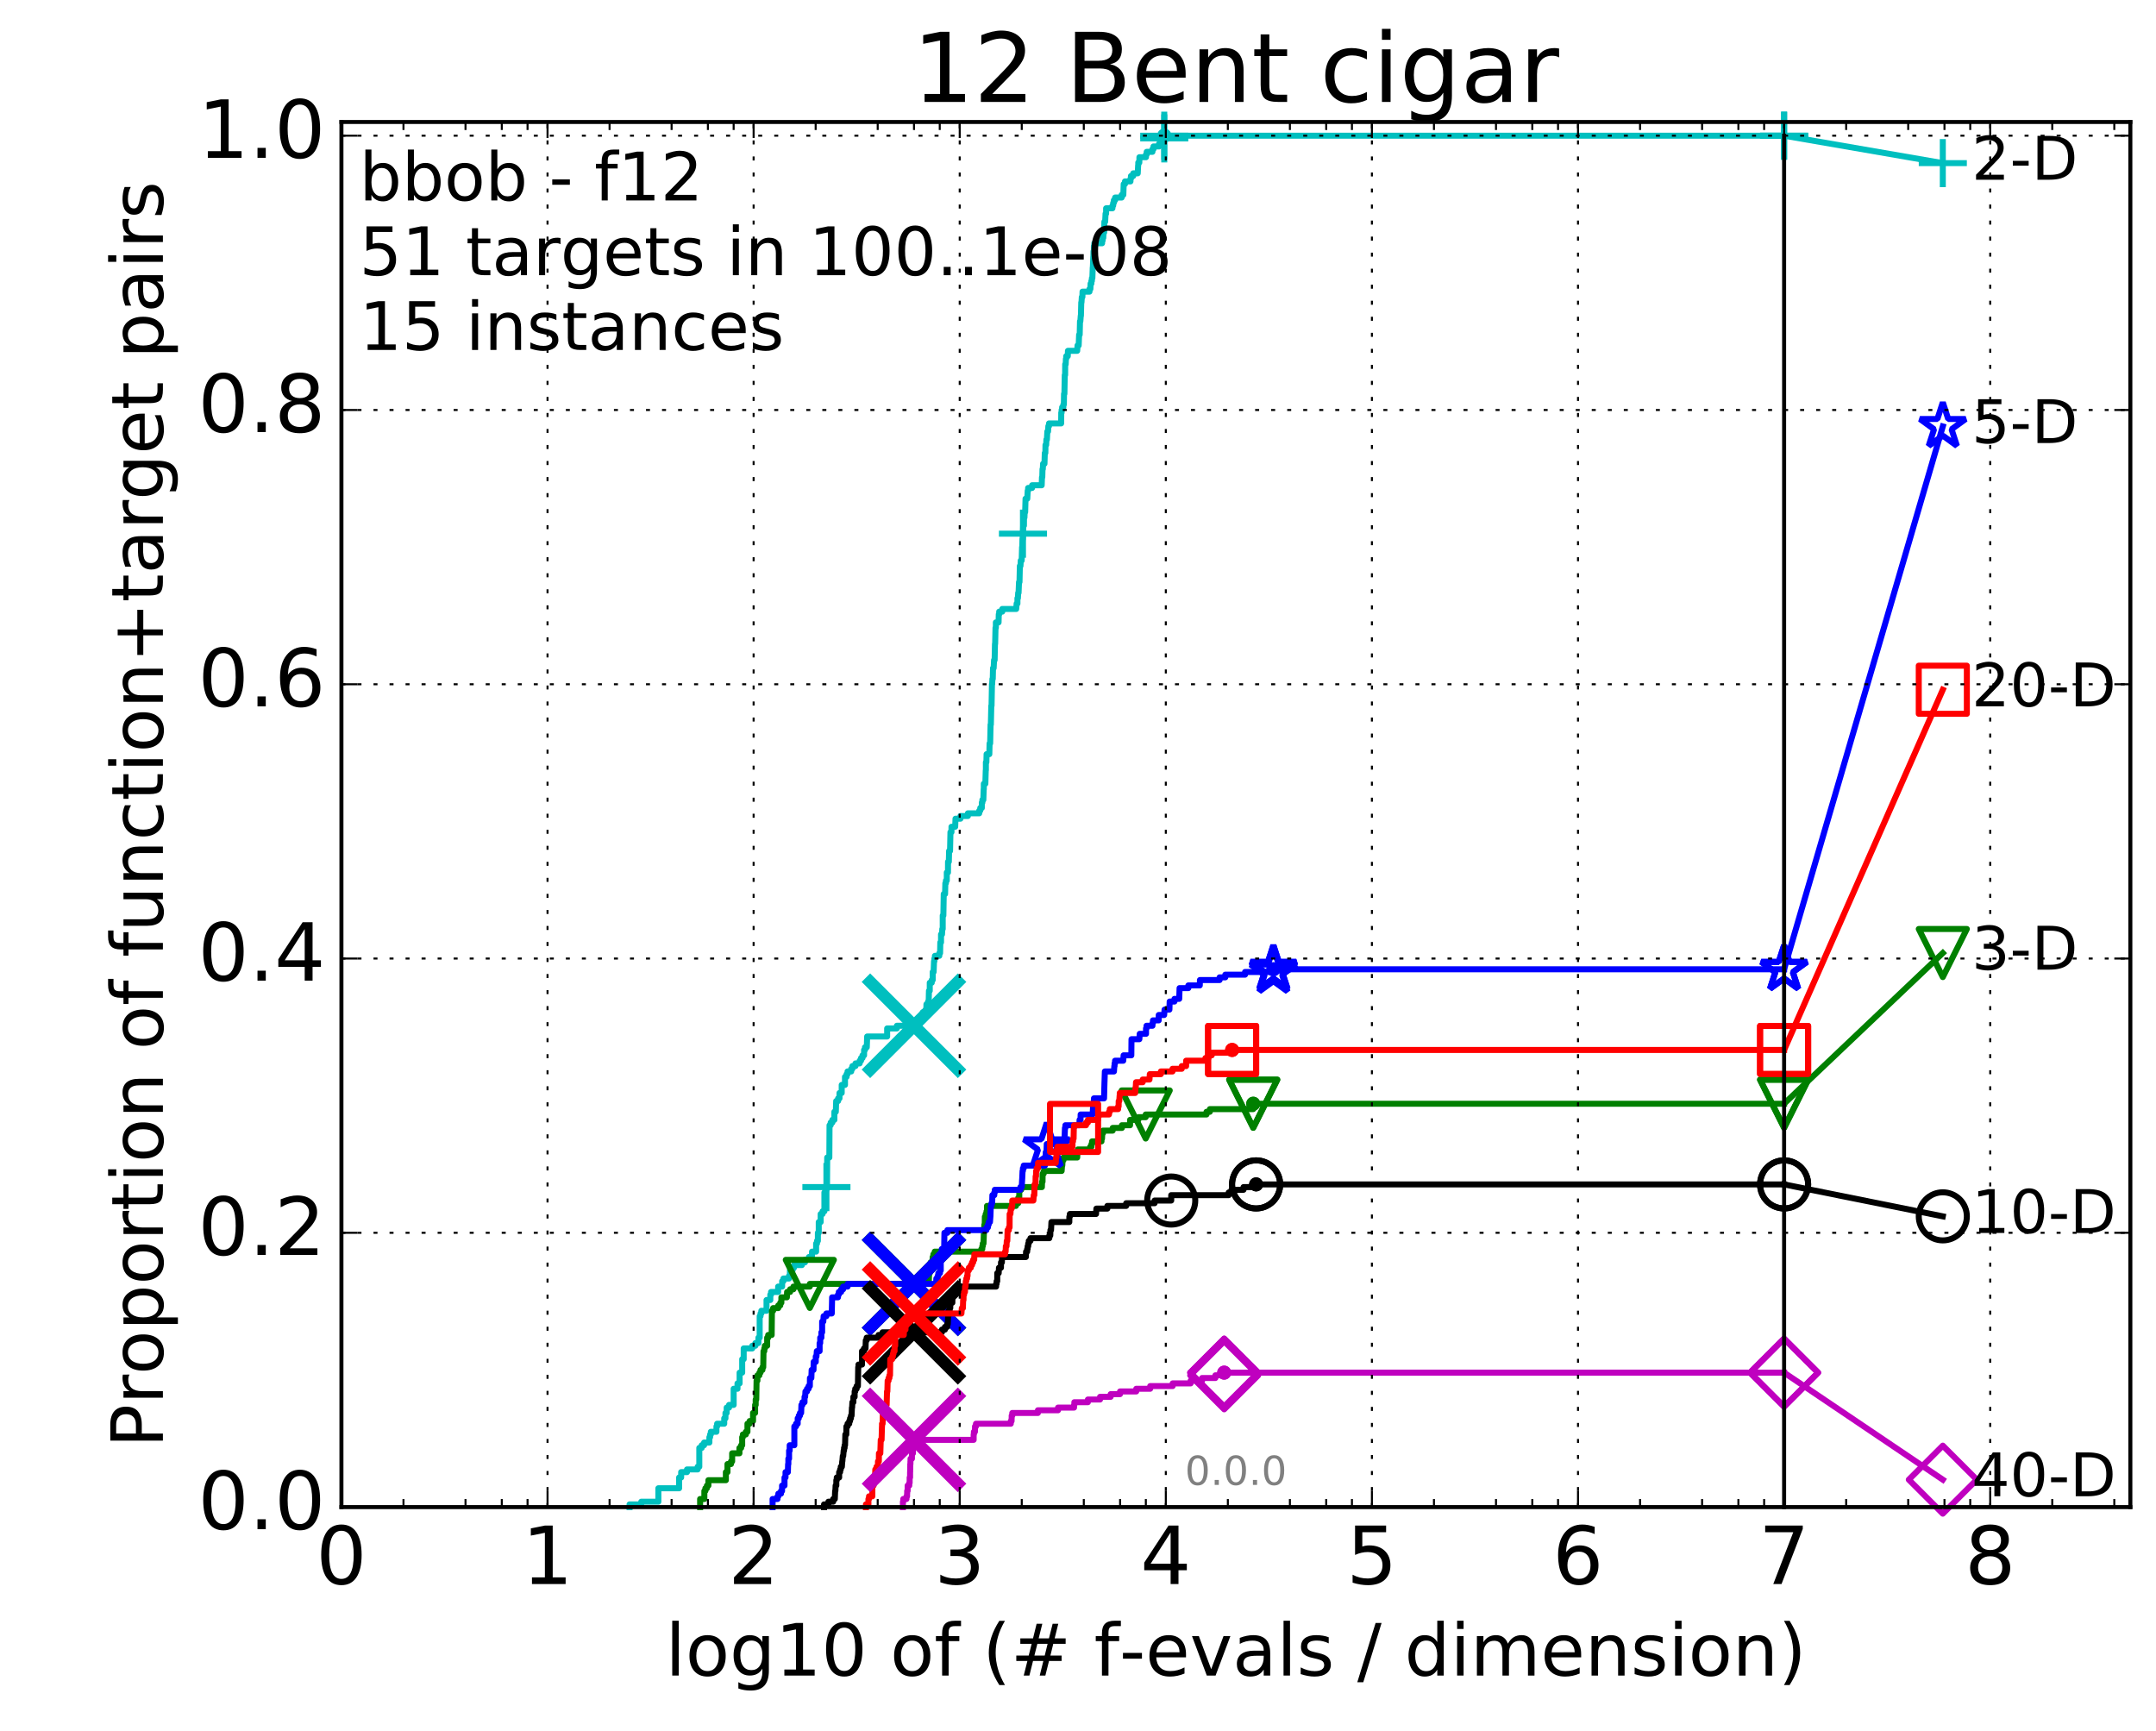 <?xml version="1.0" encoding="utf-8" standalone="no"?>
<!DOCTYPE svg PUBLIC "-//W3C//DTD SVG 1.1//EN"
  "http://www.w3.org/Graphics/SVG/1.1/DTD/svg11.dtd">
<!-- Created with matplotlib (http://matplotlib.org/) -->
<svg height="432pt" version="1.1" viewBox="0 0 538 432" width="538pt" xmlns="http://www.w3.org/2000/svg" xmlns:xlink="http://www.w3.org/1999/xlink">
 <defs>
  <style type="text/css">
*{stroke-linecap:butt;stroke-linejoin:round;stroke-miterlimit:100000;}
  </style>
 </defs>
 <g id="figure_1">
  <g id="patch_1">
   <path d="M 0 432.436 
L 538.8 432.436 
L 538.8 0 
L 0 0 
z
" style="fill:#ffffff;"/>
  </g>
  <g id="axes_1">
   <g id="patch_2">
    <path d="M 85.2 376.036 
L 531.6 376.036 
L 531.6 30.436 
L 85.2 30.436 
z
" style="fill:#ffffff;"/>
   </g>
   <g id="line2d_1">
    <defs>
     <path d="M 0 1.5 
C 0.398 1.5 0.779 1.342 1.061 1.061 
C 1.342 0.779 1.5 0.398 1.5 0 
C 1.5 -0.398 1.342 -0.779 1.061 -1.061 
C 0.779 -1.342 0.398 -1.5 0 -1.5 
C -0.398 -1.5 -0.779 -1.342 -1.061 -1.061 
C -1.342 -0.779 -1.5 -0.398 -1.5 0 
C -1.5 0.398 -1.342 0.779 -1.061 1.061 
C -0.779 1.342 -0.398 1.5 0 1.5 
z
" id="m2bfc07b820" style="stroke:#00bfbf;stroke-width:0.5;"/>
    </defs>
    <g>
     <use style="fill:#00bfbf;stroke:#00bfbf;stroke-width:0.5;" x="290.525" xlink:href="#m2bfc07b820" y="33.858"/>
     <use style="fill:#00bfbf;stroke:#00bfbf;stroke-width:0.5;" x="290.525" xlink:href="#m2bfc07b820" y="33.858"/>
    </g>
   </g>
   <g id="line2d_2">
    <path d="M 157.094 376.036 
L 157.094 375.365 
L 160.021 375.365 
L 160.021 374.694 
L 164.288 374.694 
L 164.288 371.34 
L 169.465 371.34 
L 169.465 368.656 
L 169.973 368.656 
L 169.973 367.314 
L 171.43 367.314 
L 171.43 366.643 
L 174.087 366.643 
L 174.087 365.972 
L 174.5 365.972 
L 174.5 361.276 
L 175.107 361.276 
L 175.107 360.605 
L 175.697 360.605 
L 175.697 359.934 
L 177.017 359.934 
L 177.017 358.592 
L 177.199 358.592 
L 177.199 357.921 
L 177.38 357.921 
L 177.38 357.25 
L 178.777 357.25 
L 178.777 355.908 
L 178.945 355.908 
L 178.945 355.237 
L 180.72 355.237 
L 180.72 353.895 
L 181.028 353.895 
L 181.028 352.553 
L 181.332 352.553 
L 181.332 351.212 
L 181.928 351.212 
L 181.928 350.541 
L 183.073 350.541 
L 183.073 346.515 
L 184.03 346.515 
L 184.03 345.173 
L 184.558 345.173 
L 184.558 342.489 
L 185.202 342.489 
L 185.202 339.135 
L 185.579 339.135 
L 185.579 336.451 
L 187.72 336.451 
L 187.72 335.78 
L 188.499 335.78 
L 188.499 335.109 
L 189.253 335.109 
L 189.253 333.767 
L 189.568 333.767 
L 189.568 328.4 
L 189.776 328.4 
L 189.776 327.729 
L 189.982 327.729 
L 189.982 327.058 
L 191.276 327.058 
L 191.276 324.374 
L 192.222 324.374 
L 192.222 323.032 
L 192.407 323.032 
L 192.407 322.361 
L 194.173 322.361 
L 194.173 321.019 
L 195.17 321.019 
L 195.17 319.677 
L 195.492 319.677 
L 195.492 319.007 
L 196.889 319.007 
L 196.889 318.336 
L 197.113 318.336 
L 197.113 316.994 
L 197.773 316.994 
L 197.773 316.323 
L 198.132 316.323 
L 198.132 315.652 
L 200.105 315.652 
L 200.105 314.981 
L 200.873 314.981 
L 200.873 314.31 
L 201.858 314.31 
L 201.858 313.639 
L 202.627 313.639 
L 202.627 312.297 
L 203.65 312.297 
L 203.65 310.284 
L 203.871 310.284 
L 203.871 309.613 
L 204.09 309.613 
L 204.09 307.601 
L 204.307 307.601 
L 204.307 304.917 
L 204.787 304.917 
L 204.787 302.904 
L 205.258 302.904 
L 205.258 302.233 
L 205.718 302.233 
L 205.718 297.537 
L 205.97 297.537 
L 205.97 296.866 
L 206.219 296.866 
L 206.219 296.195 
L 206.367 296.195 
L 206.416 288.814 
L 206.95 288.814 
L 206.998 280.763 
L 207.283 280.763 
L 207.283 280.092 
L 207.704 280.092 
L 207.704 279.421 
L 208.208 279.421 
L 208.208 277.408 
L 208.567 277.408 
L 208.656 274.725 
L 209.139 274.725 
L 209.139 274.054 
L 209.484 274.054 
L 209.484 272.712 
L 210.034 272.712 
L 210.034 270.699 
L 210.854 270.699 
L 210.854 268.686 
L 211.252 268.686 
L 211.252 268.015 
L 211.488 268.015 
L 211.488 267.344 
L 212.408 267.344 
L 212.408 266.673 
L 212.706 266.673 
L 212.706 266.002 
L 213.471 266.002 
L 213.471 265.332 
L 214.52 265.332 
L 214.52 264.661 
L 214.859 264.661 
L 214.859 263.99 
L 215.226 263.99 
L 215.226 263.319 
L 215.619 263.319 
L 215.619 261.977 
L 215.846 261.977 
L 215.846 261.306 
L 216.292 261.306 
L 216.386 258.622 
L 221.376 258.622 
L 221.376 256.609 
L 223.802 256.609 
L 223.802 255.938 
L 228.881 255.938 
L 228.881 254.597 
L 229.984 254.597 
L 229.984 253.255 
L 230.273 253.255 
L 230.273 252.584 
L 231.133 252.584 
L 231.182 250.571 
L 231.583 250.571 
L 231.583 249.9 
L 231.742 249.9 
L 231.805 247.216 
L 232.008 247.216 
L 232.008 245.203 
L 232.502 245.203 
L 232.502 244.532 
L 232.745 244.532 
L 232.745 242.52 
L 232.971 242.52 
L 233.075 239.836 
L 233.164 239.836 
L 233.164 239.165 
L 233.297 239.165 
L 233.297 238.494 
L 234.39 238.494 
L 234.39 237.823 
L 234.585 237.823 
L 234.641 235.139 
L 234.821 235.139 
L 234.821 233.127 
L 235.067 233.127 
L 235.135 231.785 
L 235.243 231.785 
L 235.243 228.43 
L 235.405 228.43 
L 235.498 223.062 
L 235.83 223.062 
L 235.895 220.379 
L 236.039 220.379 
L 236.039 219.708 
L 236.259 219.708 
L 236.259 217.695 
L 236.554 217.695 
L 236.567 215.011 
L 236.77 215.011 
L 236.833 212.327 
L 237.07 212.327 
L 237.17 207.631 
L 237.428 207.631 
L 237.428 206.289 
L 238.352 206.289 
L 238.434 204.276 
L 239.675 204.276 
L 239.675 203.605 
L 241.523 203.605 
L 241.523 202.934 
L 244.353 202.934 
L 244.353 202.263 
L 244.612 202.263 
L 244.612 201.592 
L 244.999 201.592 
L 244.999 200.251 
L 245.139 200.251 
L 245.139 199.58 
L 245.38 199.58 
L 245.466 196.896 
L 245.5 196.896 
L 245.5 195.554 
L 245.88 195.554 
L 245.981 192.199 
L 246.014 192.199 
L 246.014 190.187 
L 246.139 190.187 
L 246.189 188.174 
L 246.873 188.174 
L 246.937 185.49 
L 247.08 185.49 
L 247.184 180.793 
L 247.255 180.793 
L 247.365 176.097 
L 247.428 176.097 
L 247.529 170.729 
L 247.576 170.729 
L 247.646 169.387 
L 247.731 169.387 
L 247.792 166.704 
L 247.953 166.704 
L 248.053 164.691 
L 248.197 164.691 
L 248.28 160.665 
L 248.325 160.665 
L 248.415 156.64 
L 248.505 156.64 
L 248.505 155.298 
L 249.18 155.298 
L 249.231 153.285 
L 249.332 153.285 
L 249.332 152.614 
L 250.102 152.614 
L 250.102 151.943 
L 253.585 151.943 
L 253.686 150.601 
L 253.886 150.601 
L 253.886 149.259 
L 254.003 149.259 
L 254.073 147.917 
L 254.172 147.917 
L 254.281 145.234 
L 254.402 145.234 
L 254.493 141.208 
L 254.647 141.208 
L 254.715 139.866 
L 254.945 139.866 
L 255.045 136.511 
L 255.095 136.511 
L 255.145 134.499 
L 255.223 134.499 
L 255.333 131.144 
L 255.508 131.144 
L 255.524 129.131 
L 255.638 129.131 
L 255.687 127.789 
L 255.816 127.789 
L 255.908 124.435 
L 256.342 124.435 
L 256.452 122.422 
L 256.551 122.422 
L 256.551 121.751 
L 257.543 121.751 
L 257.543 121.08 
L 259.938 121.08 
L 260.014 119.067 
L 260.089 119.067 
L 260.142 117.054 
L 260.218 117.054 
L 260.284 115.712 
L 260.633 115.712 
L 260.715 113.029 
L 260.853 113.029 
L 260.887 111.016 
L 261.058 111.016 
L 261.113 109.674 
L 261.244 109.674 
L 261.345 107.661 
L 261.525 107.661 
L 261.6 106.319 
L 261.769 106.319 
L 261.769 105.648 
L 264.795 105.648 
L 264.82 102.965 
L 264.91 102.965 
L 264.91 102.294 
L 265.039 102.294 
L 265.039 101.623 
L 265.342 101.623 
L 265.342 100.952 
L 265.472 100.952 
L 265.514 98.268 
L 265.607 98.268 
L 265.697 93.571 
L 265.787 93.571 
L 265.804 90.888 
L 265.931 90.888 
L 265.982 89.546 
L 266.057 89.546 
L 266.057 88.875 
L 266.445 88.875 
L 266.491 87.533 
L 268.801 87.533 
L 268.888 86.191 
L 269.171 86.191 
L 269.277 83.507 
L 269.423 83.507 
L 269.499 80.153 
L 269.589 80.153 
L 269.685 78.811 
L 269.728 78.811 
L 269.814 75.456 
L 269.869 75.456 
L 269.952 74.114 
L 270.097 74.114 
L 270.131 72.772 
L 271.866 72.772 
L 271.866 72.101 
L 272.093 72.101 
L 272.144 70.76 
L 272.34 70.76 
L 272.34 70.089 
L 272.463 70.089 
L 272.463 69.418 
L 272.583 69.418 
L 272.681 66.734 
L 272.707 66.734 
L 272.812 64.05 
L 272.832 64.05 
L 272.865 62.708 
L 272.965 62.708 
L 272.968 61.366 
L 273.08 61.366 
L 273.08 60.696 
L 275.013 60.696 
L 275.013 60.025 
L 275.152 60.025 
L 275.152 59.354 
L 275.305 59.354 
L 275.375 58.012 
L 275.524 58.012 
L 275.58 55.328 
L 275.776 55.328 
L 275.875 53.315 
L 276.015 53.315 
L 276.015 51.973 
L 277.59 51.973 
L 277.59 51.302 
L 277.782 51.302 
L 277.782 50.631 
L 277.946 50.631 
L 277.946 49.961 
L 278.261 49.961 
L 278.261 49.29 
L 279.9 49.29 
L 279.9 48.619 
L 280.311 48.619 
L 280.404 45.935 
L 280.72 45.935 
L 280.72 45.264 
L 282.094 45.264 
L 282.094 44.593 
L 282.207 44.593 
L 282.207 43.922 
L 282.778 43.922 
L 282.778 43.251 
L 283.907 43.251 
L 284.006 41.238 
L 284.039 41.238 
L 284.039 40.567 
L 284.299 40.567 
L 284.329 39.226 
L 285.962 39.226 
L 285.962 38.555 
L 286.146 38.555 
L 286.146 37.884 
L 287.575 37.884 
L 287.575 37.213 
L 287.835 37.213 
L 287.835 36.542 
L 289.215 36.542 
L 289.215 35.871 
L 290.349 35.871 
L 290.43 34.529 
L 290.525 34.529 
L 290.525 33.858 
L 445.2 33.858 
L 445.2 33.858 
" style="fill:none;stroke:#00bfbf;stroke-linecap:square;stroke-width:1.5;"/>
   </g>
   <g id="line2d_3">
    <defs>
     <path d="M -6 0 
L 6 0 
M 0 6 
L 0 -6 
" id="m88944eec29" style="stroke:#00bfbf;stroke-width:1.5;"/>
    </defs>
    <g>
     <use style="fill:none;stroke:#00bfbf;stroke-width:1.5;" x="206.219" xlink:href="#m88944eec29" y="296.195"/>
     <use style="fill:none;stroke:#00bfbf;stroke-width:1.5;" x="255.267" xlink:href="#m88944eec29" y="133.157"/>
     <use style="fill:none;stroke:#00bfbf;stroke-width:1.5;" x="290.525" xlink:href="#m88944eec29" y="34.529"/>
     <use style="fill:none;stroke:#00bfbf;stroke-width:1.5;" x="290.525" xlink:href="#m88944eec29" y="33.858"/>
     <use style="fill:none;stroke:#00bfbf;stroke-width:1.5;" x="445.2" xlink:href="#m88944eec29" y="33.858"/>
    </g>
   </g>
   <g id="line2d_4"/>
   <g id="line2d_5">
    <path clip-path="url(#pade9588048)" d="M 228.076 255.938 
" style="fill:none;stroke:#00bfbf;stroke-linecap:square;"/>
    <defs>
     <path d="M -12 12 
L 12 -12 
M -12 -12 
L 12 12 
" id="m5314795ac5" style="stroke:#00bfbf;stroke-width:3.0;"/>
    </defs>
    <g clip-path="url(#pade9588048)">
     <use style="fill:#00bfbf;stroke:#00bfbf;stroke-width:3.0;" x="228.076" xlink:href="#m5314795ac5" y="255.938"/>
    </g>
   </g>
   <g id="line2d_6">
    <defs>
     <path d="M 0 1.5 
C 0.398 1.5 0.779 1.342 1.061 1.061 
C 1.342 0.779 1.5 0.398 1.5 0 
C 1.5 -0.398 1.342 -0.779 1.061 -1.061 
C 0.779 -1.342 0.398 -1.5 0 -1.5 
C -0.398 -1.5 -0.779 -1.342 -1.061 -1.061 
C -1.342 -0.779 -1.5 -0.398 -1.5 0 
C -1.5 0.398 -1.342 0.779 -1.061 1.061 
C -0.779 1.342 -0.398 1.5 0 1.5 
z
" id="md36cabbf4b" style="stroke:#008000;stroke-width:0.5;"/>
    </defs>
    <g>
     <use style="fill:#008000;stroke:#008000;stroke-width:0.5;" x="312.728" xlink:href="#md36cabbf4b" y="275.396"/>
     <use style="fill:#008000;stroke:#008000;stroke-width:0.5;" x="312.728" xlink:href="#md36cabbf4b" y="275.396"/>
    </g>
   </g>
   <g id="line2d_7">
    <path d="M 174.704 376.036 
L 174.704 374.023 
L 175.762 374.023 
L 175.762 372.011 
L 176.019 372.011 
L 176.019 371.34 
L 176.398 371.34 
L 176.398 370.669 
L 176.772 370.669 
L 176.772 369.327 
L 181.13 369.327 
L 181.13 367.314 
L 181.532 367.314 
L 181.532 365.301 
L 182.412 365.301 
L 182.412 364.63 
L 182.698 364.63 
L 182.698 362.617 
L 184.515 362.617 
L 184.515 361.276 
L 184.947 361.276 
L 184.947 360.605 
L 185.202 360.605 
L 185.202 358.592 
L 185.371 358.592 
L 185.371 357.921 
L 186.114 357.921 
L 186.114 357.25 
L 186.516 357.25 
L 186.516 355.237 
L 187.068 355.237 
L 187.068 354.566 
L 187.908 354.566 
L 187.908 352.553 
L 188.426 352.553 
L 188.426 350.541 
L 188.572 350.541 
L 188.572 349.199 
L 188.717 349.199 
L 188.79 344.502 
L 189.005 344.502 
L 189.005 343.16 
L 189.499 343.16 
L 189.499 342.489 
L 189.776 342.489 
L 189.776 341.818 
L 190.253 341.818 
L 190.253 341.147 
L 190.455 341.147 
L 190.522 337.122 
L 190.721 337.122 
L 190.721 336.451 
L 190.853 336.451 
L 190.853 335.78 
L 191.436 335.78 
L 191.436 333.767 
L 191.691 333.767 
L 191.691 333.096 
L 192.559 333.096 
L 192.62 327.058 
L 192.922 327.058 
L 192.922 326.387 
L 194.202 326.387 
L 194.202 325.716 
L 194.705 325.716 
L 194.705 325.045 
L 194.98 325.045 
L 194.98 323.703 
L 196.356 323.703 
L 196.407 322.361 
L 197.163 322.361 
L 197.163 321.69 
L 197.989 321.69 
L 197.989 321.019 
L 202.077 321.019 
L 202.077 320.348 
L 231.316 320.348 
L 231.316 319.677 
L 231.773 319.677 
L 231.847 317.665 
L 232.014 317.665 
L 232.014 316.994 
L 232.231 316.994 
L 232.231 314.981 
L 232.67 314.981 
L 232.74 313.639 
L 232.911 313.639 
L 232.911 312.968 
L 233.248 312.968 
L 233.248 312.297 
L 244.883 312.297 
L 244.883 311.626 
L 245.121 311.626 
L 245.121 310.955 
L 245.237 310.955 
L 245.237 310.284 
L 245.42 310.284 
L 245.522 307.601 
L 245.545 307.601 
L 245.625 305.588 
L 245.726 305.588 
L 245.76 303.575 
L 245.961 303.575 
L 245.961 302.904 
L 246.167 302.904 
L 246.167 302.233 
L 246.288 302.233 
L 246.293 300.891 
L 253.506 300.891 
L 253.506 300.22 
L 254.086 300.22 
L 254.086 298.878 
L 254.344 298.878 
L 254.348 296.866 
L 254.825 296.866 
L 254.825 296.195 
L 259.99 296.195 
L 260.023 294.853 
L 260.153 294.853 
L 260.168 292.84 
L 260.446 292.84 
L 260.446 292.169 
L 264.918 292.169 
L 265.016 290.827 
L 265.078 290.827 
L 265.158 289.485 
L 265.376 289.485 
L 265.376 288.814 
L 268.806 288.814 
L 268.844 287.472 
L 268.978 287.472 
L 268.978 286.802 
L 272.035 286.802 
L 272.035 286.131 
L 272.353 286.131 
L 272.353 285.46 
L 272.513 285.46 
L 272.513 284.789 
L 274.86 284.789 
L 274.86 284.118 
L 274.992 284.118 
L 275.053 282.776 
L 275.235 282.776 
L 275.235 282.105 
L 277.653 282.105 
L 277.653 281.434 
L 279.957 281.434 
L 279.957 280.763 
L 281.996 280.763 
L 281.996 279.421 
L 284.056 279.421 
L 284.056 278.75 
L 285.895 278.75 
L 285.895 278.079 
L 301.069 278.079 
L 301.069 277.408 
L 301.903 277.408 
L 301.903 276.737 
L 312.728 276.737 
L 312.728 275.396 
L 445.2 275.396 
L 445.2 275.396 
" style="fill:none;stroke:#008000;stroke-linecap:square;stroke-width:1.5;"/>
   </g>
   <g id="line2d_8">
    <defs>
     <path d="M -0 6 
L 6 -6 
L -6 -6 
z
" id="md42d765405" style="stroke:#008000;stroke-linejoin:miter;stroke-width:1.5;"/>
    </defs>
    <g>
     <use style="fill:none;stroke:#008000;stroke-linejoin:miter;stroke-width:1.5;" x="202.077" xlink:href="#md42d765405" y="320.348"/>
     <use style="fill:none;stroke:#008000;stroke-linejoin:miter;stroke-width:1.5;" x="285.895" xlink:href="#md42d765405" y="278.079"/>
     <use style="fill:none;stroke:#008000;stroke-linejoin:miter;stroke-width:1.5;" x="312.728" xlink:href="#md42d765405" y="275.396"/>
     <use style="fill:none;stroke:#008000;stroke-linejoin:miter;stroke-width:1.5;" x="312.728" xlink:href="#md42d765405" y="275.396"/>
     <use style="fill:none;stroke:#008000;stroke-linejoin:miter;stroke-width:1.5;" x="445.2" xlink:href="#md42d765405" y="275.396"/>
    </g>
   </g>
   <g id="line2d_9"/>
   <g id="line2d_10">
    <path clip-path="url(#pade9588048)" d="M 228.076 320.348 
" style="fill:none;stroke:#008000;stroke-linecap:square;"/>
    <defs>
     <path d="M -12 12 
L 12 -12 
M -12 -12 
L 12 12 
" id="me88f296a17" style="stroke:#008000;stroke-width:3.0;"/>
    </defs>
    <g clip-path="url(#pade9588048)">
     <use style="fill:#008000;stroke:#008000;stroke-width:3.0;" x="228.076" xlink:href="#me88f296a17" y="320.348"/>
    </g>
   </g>
   <g id="line2d_11">
    <defs>
     <path d="M 0 1.5 
C 0.398 1.5 0.779 1.342 1.061 1.061 
C 1.342 0.779 1.5 0.398 1.5 0 
C 1.5 -0.398 1.342 -0.779 1.061 -1.061 
C 0.779 -1.342 0.398 -1.5 0 -1.5 
C -0.398 -1.5 -0.779 -1.342 -1.061 -1.061 
C -1.342 -0.779 -1.5 -0.398 -1.5 0 
C -1.5 0.398 -1.342 0.779 -1.061 1.061 
C -0.779 1.342 -0.398 1.5 0 1.5 
z
" id="m2394327102" style="stroke:#0000ff;stroke-width:0.5;"/>
    </defs>
    <g>
     <use style="fill:#0000ff;stroke:#0000ff;stroke-width:0.5;" x="317.757" xlink:href="#m2394327102" y="241.849"/>
     <use style="fill:#0000ff;stroke:#0000ff;stroke-width:0.5;" x="317.757" xlink:href="#m2394327102" y="241.849"/>
    </g>
   </g>
   <g id="line2d_12">
    <path d="M 192.79 376.036 
L 192.79 374.023 
L 194.02 374.023 
L 194.02 373.352 
L 194.224 373.352 
L 194.224 372.682 
L 194.892 372.682 
L 194.892 372.011 
L 195.154 372.011 
L 195.154 370.669 
L 195.763 370.669 
L 195.763 368.656 
L 196.015 368.656 
L 196.015 367.314 
L 196.601 367.314 
L 196.662 365.301 
L 196.723 365.301 
L 196.723 363.959 
L 196.904 363.959 
L 196.904 361.947 
L 197.054 361.947 
L 197.054 360.605 
L 198.217 360.605 
L 198.217 355.908 
L 198.638 355.908 
L 198.638 355.237 
L 199.052 355.237 
L 199.052 353.895 
L 199.323 353.895 
L 199.323 353.224 
L 199.618 353.224 
L 199.618 352.553 
L 199.909 352.553 
L 199.987 350.541 
L 200.248 350.541 
L 200.248 349.87 
L 200.76 349.87 
L 200.76 348.528 
L 200.911 348.528 
L 200.986 347.186 
L 201.383 347.186 
L 201.383 346.515 
L 201.773 346.515 
L 201.773 345.844 
L 202.085 345.844 
L 202.109 343.831 
L 202.463 343.831 
L 202.534 341.818 
L 202.996 341.818 
L 203.042 339.806 
L 203.561 339.806 
L 203.561 338.464 
L 203.739 338.464 
L 203.827 337.122 
L 204.522 337.122 
L 204.522 335.109 
L 204.671 335.109 
L 204.671 333.767 
L 204.966 333.767 
L 204.966 332.425 
L 205.154 332.425 
L 205.154 329.742 
L 205.443 329.742 
L 205.525 328.4 
L 206.209 328.4 
L 206.209 327.729 
L 207.555 327.729 
L 207.648 323.703 
L 209.105 323.703 
L 209.105 323.032 
L 209.313 323.032 
L 209.313 322.361 
L 209.891 322.361 
L 209.891 321.69 
L 210.39 321.69 
L 210.39 321.019 
L 211.512 321.019 
L 211.512 320.348 
L 233.584 320.348 
L 233.648 319.007 
L 233.988 319.007 
L 233.988 318.336 
L 234.147 318.336 
L 234.147 317.665 
L 234.552 317.665 
L 234.552 316.994 
L 234.752 316.994 
L 234.752 314.31 
L 234.917 314.31 
L 235.015 311.626 
L 235.602 311.626 
L 235.671 307.601 
L 236.406 307.601 
L 236.406 306.93 
L 246.146 306.93 
L 246.146 306.259 
L 246.517 306.259 
L 246.517 305.588 
L 246.705 305.588 
L 246.705 304.917 
L 247.03 304.917 
L 247.138 303.575 
L 247.144 303.575 
L 247.239 300.891 
L 247.402 300.891 
L 247.402 300.22 
L 247.58 300.22 
L 247.636 298.207 
L 248.109 298.207 
L 248.109 297.537 
L 248.239 297.537 
L 248.239 296.866 
L 254.63 296.866 
L 254.63 296.195 
L 254.961 296.195 
L 255.068 294.182 
L 255.076 294.182 
L 255.165 292.169 
L 255.249 292.169 
L 255.249 291.498 
L 255.458 291.498 
L 255.458 290.827 
L 260.751 290.827 
L 260.751 290.156 
L 260.904 290.156 
L 260.956 287.472 
L 261.141 287.472 
L 261.205 285.46 
L 265.254 285.46 
L 265.254 284.789 
L 265.461 284.789 
L 265.461 284.118 
L 265.641 284.118 
L 265.745 281.434 
L 265.856 281.434 
L 265.856 280.763 
L 269.356 280.763 
L 269.391 279.421 
L 269.633 279.421 
L 269.658 278.079 
L 272.654 278.079 
L 272.764 276.067 
L 272.802 276.067 
L 272.802 275.396 
L 272.936 275.396 
L 272.979 274.054 
L 275.5 274.054 
L 275.608 270.028 
L 275.612 270.028 
L 275.703 267.344 
L 277.971 267.344 
L 278.065 266.002 
L 278.125 266.002 
L 278.125 265.332 
L 278.246 265.332 
L 278.246 264.661 
L 280.291 264.661 
L 280.379 263.319 
L 282.306 263.319 
L 282.35 259.293 
L 284.311 259.293 
L 284.403 257.951 
L 285.972 257.951 
L 285.972 256.609 
L 286.099 256.609 
L 286.099 255.938 
L 287.585 255.938 
L 287.585 255.267 
L 287.703 255.267 
L 287.703 254.597 
L 289.141 254.597 
L 289.147 253.255 
L 290.497 253.255 
L 290.601 251.913 
L 291.81 251.913 
L 291.875 249.9 
L 293.073 249.9 
L 293.073 249.229 
L 294.258 249.229 
L 294.346 246.545 
L 296.534 246.545 
L 296.534 245.874 
L 299.39 245.874 
L 299.427 244.532 
L 304.338 244.532 
L 304.338 243.862 
L 305.758 243.862 
L 305.758 243.191 
L 310.687 243.191 
L 310.687 242.52 
L 317.757 242.52 
L 317.757 241.849 
L 445.2 241.849 
L 445.2 241.849 
" style="fill:none;stroke:#0000ff;stroke-linecap:square;stroke-width:1.5;"/>
   </g>
   <g id="line2d_13">
    <defs>
     <path d="M 0 -6 
L -1.347 -1.854 
L -5.706 -1.854 
L -2.18 0.708 
L -3.527 4.854 
L -0 2.292 
L 3.527 4.854 
L 2.18 0.708 
L 5.706 -1.854 
L 1.347 -1.854 
z
" id="m909bd2cb3d" style="stroke:#0000ff;stroke-linejoin:bevel;stroke-width:1.5;"/>
    </defs>
    <g>
     <use style="fill:none;stroke:#0000ff;stroke-linejoin:bevel;stroke-width:1.5;" x="261.205" xlink:href="#m909bd2cb3d" y="286.131"/>
     <use style="fill:none;stroke:#0000ff;stroke-linejoin:bevel;stroke-width:1.5;" x="317.757" xlink:href="#m909bd2cb3d" y="242.52"/>
     <use style="fill:none;stroke:#0000ff;stroke-linejoin:bevel;stroke-width:1.5;" x="317.757" xlink:href="#m909bd2cb3d" y="241.849"/>
     <use style="fill:none;stroke:#0000ff;stroke-linejoin:bevel;stroke-width:1.5;" x="317.757" xlink:href="#m909bd2cb3d" y="241.849"/>
     <use style="fill:none;stroke:#0000ff;stroke-linejoin:bevel;stroke-width:1.5;" x="445.2" xlink:href="#m909bd2cb3d" y="241.849"/>
    </g>
   </g>
   <g id="line2d_14"/>
   <g id="line2d_15">
    <path clip-path="url(#pade9588048)" d="M 228.076 320.348 
" style="fill:none;stroke:#0000ff;stroke-linecap:square;"/>
    <defs>
     <path d="M -12 12 
L 12 -12 
M -12 -12 
L 12 12 
" id="mde7945e986" style="stroke:#0000ff;stroke-width:3.0;"/>
    </defs>
    <g clip-path="url(#pade9588048)">
     <use style="fill:#0000ff;stroke:#0000ff;stroke-width:3.0;" x="228.076" xlink:href="#mde7945e986" y="320.348"/>
    </g>
   </g>
   <g id="line2d_16">
    <defs>
     <path d="M 0 1.5 
C 0.398 1.5 0.779 1.342 1.061 1.061 
C 1.342 0.779 1.5 0.398 1.5 0 
C 1.5 -0.398 1.342 -0.779 1.061 -1.061 
C 0.779 -1.342 0.398 -1.5 0 -1.5 
C -0.398 -1.5 -0.779 -1.342 -1.061 -1.061 
C -1.342 -0.779 -1.5 -0.398 -1.5 0 
C -1.5 0.398 -1.342 0.779 -1.061 1.061 
C -0.779 1.342 -0.398 1.5 0 1.5 
z
" id="m0805f87704" style="stroke:#000000;stroke-width:0.5;"/>
    </defs>
    <g>
     <use style="stroke:#000000;stroke-width:0.5;" x="313.445" xlink:href="#m0805f87704" y="295.524"/>
     <use style="stroke:#000000;stroke-width:0.5;" x="313.445" xlink:href="#m0805f87704" y="295.524"/>
    </g>
   </g>
   <g id="line2d_17">
    <path d="M 205.627 376.036 
L 205.627 375.365 
L 206.718 375.365 
L 206.718 374.694 
L 207.907 374.694 
L 207.907 374.023 
L 208.316 374.023 
L 208.397 372.011 
L 208.46 372.011 
L 208.514 370.669 
L 208.692 370.669 
L 208.692 369.327 
L 208.807 369.327 
L 208.807 368.656 
L 209.399 368.656 
L 209.399 367.314 
L 209.638 367.314 
L 209.638 366.643 
L 209.807 366.643 
L 209.807 365.972 
L 210.076 365.972 
L 210.167 364.63 
L 210.2 364.63 
L 210.308 363.288 
L 210.415 363.288 
L 210.521 361.947 
L 210.619 361.947 
L 210.619 361.276 
L 210.757 361.276 
L 210.757 360.605 
L 210.87 360.605 
L 210.942 357.921 
L 211.181 357.921 
L 211.213 355.908 
L 211.496 355.908 
L 211.496 355.237 
L 211.914 355.237 
L 211.914 354.566 
L 212.121 354.566 
L 212.121 353.895 
L 212.34 353.895 
L 212.34 353.224 
L 212.498 353.224 
L 212.587 351.212 
L 212.632 351.212 
L 212.699 349.87 
L 212.949 349.87 
L 212.949 348.528 
L 213.262 348.528 
L 213.262 347.186 
L 213.413 347.186 
L 213.413 346.515 
L 213.762 346.515 
L 213.762 345.844 
L 214.078 345.844 
L 214.155 341.147 
L 214.224 341.147 
L 214.224 340.477 
L 215.106 340.477 
L 215.106 337.122 
L 215.593 337.122 
L 215.593 336.451 
L 215.98 336.451 
L 216.044 334.438 
L 216.266 334.438 
L 216.266 333.767 
L 219.226 333.767 
L 219.226 333.096 
L 220.227 333.096 
L 220.227 332.425 
L 235.042 332.425 
L 235.042 331.754 
L 235.795 331.754 
L 235.795 331.083 
L 236.352 331.083 
L 236.352 330.412 
L 236.503 330.412 
L 236.595 328.4 
L 236.658 328.4 
L 236.691 327.058 
L 236.976 327.058 
L 236.976 326.387 
L 237.125 326.387 
L 237.145 325.045 
L 237.645 325.045 
L 237.665 323.032 
L 238.342 323.032 
L 238.342 322.361 
L 239.524 322.361 
L 239.524 321.69 
L 239.976 321.69 
L 239.976 321.019 
L 248.563 321.019 
L 248.563 320.348 
L 248.692 320.348 
L 248.692 319.677 
L 248.846 319.677 
L 248.851 317.665 
L 249.209 317.665 
L 249.276 316.323 
L 249.774 316.323 
L 249.784 314.981 
L 250.007 314.981 
L 250.035 313.639 
L 255.99 313.639 
L 256.043 312.297 
L 256.316 312.297 
L 256.316 311.626 
L 256.433 311.626 
L 256.433 310.955 
L 256.573 310.955 
L 256.573 310.284 
L 256.712 310.284 
L 256.712 309.613 
L 257.134 309.613 
L 257.134 308.942 
L 261.842 308.942 
L 261.842 308.272 
L 262.081 308.272 
L 262.121 306.93 
L 262.271 306.93 
L 262.369 304.917 
L 266.83 304.917 
L 266.843 303.575 
L 266.964 303.575 
L 266.964 302.904 
L 273.501 302.904 
L 273.588 301.562 
L 276.325 301.562 
L 276.325 300.891 
L 281.024 300.891 
L 281.024 300.22 
L 288.115 300.22 
L 288.115 299.549 
L 292.262 299.549 
L 292.262 298.207 
L 306.602 298.207 
L 306.602 297.537 
L 307.296 297.537 
L 307.296 296.866 
L 310.302 296.866 
L 310.302 296.195 
L 313.445 296.195 
L 313.445 295.524 
L 445.2 295.524 
L 445.2 295.524 
" style="fill:none;stroke:#000000;stroke-linecap:square;stroke-width:1.5;"/>
   </g>
   <g id="line2d_18">
    <defs>
     <path d="M 0 6 
C 1.591 6 3.117 5.368 4.243 4.243 
C 5.368 3.117 6 1.591 6 0 
C 6 -1.591 5.368 -3.117 4.243 -4.243 
C 3.117 -5.368 1.591 -6 0 -6 
C -1.591 -6 -3.117 -5.368 -4.243 -4.243 
C -5.368 -3.117 -6 -1.591 -6 0 
C -6 1.591 -5.368 3.117 -4.243 4.243 
C -3.117 5.368 -1.591 6 0 6 
z
" id="m922092922e" style="stroke:#000000;stroke-width:1.5;"/>
    </defs>
    <g>
     <use style="fill:none;stroke:#000000;stroke-width:1.5;" x="292.262" xlink:href="#m922092922e" y="299.549"/>
     <use style="fill:none;stroke:#000000;stroke-width:1.5;" x="313.445" xlink:href="#m922092922e" y="295.524"/>
     <use style="fill:none;stroke:#000000;stroke-width:1.5;" x="313.445" xlink:href="#m922092922e" y="295.524"/>
     <use style="fill:none;stroke:#000000;stroke-width:1.5;" x="445.2" xlink:href="#m922092922e" y="295.524"/>
    </g>
   </g>
   <g id="line2d_19"/>
   <g id="line2d_20">
    <path clip-path="url(#pade9588048)" d="M 228.076 332.425 
" style="fill:none;stroke:#000000;stroke-linecap:square;"/>
    <defs>
     <path d="M -12 12 
L 12 -12 
M -12 -12 
L 12 12 
" id="m38b1f55616" style="stroke:#000000;stroke-width:3.0;"/>
    </defs>
    <g clip-path="url(#pade9588048)">
     <use style="stroke:#000000;stroke-width:3.0;" x="228.076" xlink:href="#m38b1f55616" y="332.425"/>
    </g>
   </g>
   <g id="line2d_21">
    <defs>
     <path d="M 0 1.5 
C 0.398 1.5 0.779 1.342 1.061 1.061 
C 1.342 0.779 1.5 0.398 1.5 0 
C 1.5 -0.398 1.342 -0.779 1.061 -1.061 
C 0.779 -1.342 0.398 -1.5 0 -1.5 
C -0.398 -1.5 -0.779 -1.342 -1.061 -1.061 
C -1.342 -0.779 -1.5 -0.398 -1.5 0 
C -1.5 0.398 -1.342 0.779 -1.061 1.061 
C -0.779 1.342 -0.398 1.5 0 1.5 
z
" id="m67a2233b72" style="stroke:#ff0000;stroke-width:0.5;"/>
    </defs>
    <g>
     <use style="fill:#ff0000;stroke:#ff0000;stroke-width:0.5;" x="307.46" xlink:href="#m67a2233b72" y="261.977"/>
     <use style="fill:#ff0000;stroke:#ff0000;stroke-width:0.5;" x="307.46" xlink:href="#m67a2233b72" y="261.977"/>
    </g>
   </g>
   <g id="line2d_22">
    <path d="M 216.079 376.036 
L 216.079 375.365 
L 216.704 375.365 
L 216.704 374.023 
L 216.852 374.023 
L 216.852 373.352 
L 217.68 373.352 
L 217.686 370.669 
L 217.992 370.669 
L 217.992 369.327 
L 218.331 369.327 
L 218.423 366.643 
L 218.719 366.643 
L 218.719 365.972 
L 219.068 365.972 
L 219.09 364.63 
L 219.303 364.63 
L 219.325 362.617 
L 219.67 362.617 
L 219.778 359.263 
L 219.985 359.263 
L 220.081 355.908 
L 220.097 355.908 
L 220.097 355.237 
L 220.24 355.237 
L 220.303 352.553 
L 220.589 352.553 
L 220.589 351.882 
L 220.703 351.882 
L 220.703 351.212 
L 220.945 351.212 
L 220.945 350.541 
L 221.248 350.541 
L 221.344 347.186 
L 221.429 347.186 
L 221.502 344.502 
L 221.725 344.502 
L 221.725 343.831 
L 221.942 343.831 
L 221.942 343.16 
L 222.091 343.16 
L 222.154 339.135 
L 222.629 339.135 
L 222.629 338.464 
L 222.807 338.464 
L 222.807 337.793 
L 222.964 337.793 
L 222.964 337.122 
L 223.227 337.122 
L 223.227 335.78 
L 223.388 335.78 
L 223.409 333.096 
L 225.528 333.096 
L 225.57 331.754 
L 225.951 331.754 
L 225.972 329.071 
L 227.215 329.071 
L 227.215 328.4 
L 227.593 328.4 
L 227.593 327.729 
L 239.916 327.729 
L 240.008 326.387 
L 240.276 326.387 
L 240.34 324.374 
L 240.426 324.374 
L 240.444 323.032 
L 240.579 323.032 
L 240.579 322.361 
L 240.795 322.361 
L 240.82 321.019 
L 240.939 321.019 
L 241 319.677 
L 241.132 319.677 
L 241.132 319.007 
L 241.326 319.007 
L 241.326 318.336 
L 241.442 318.336 
L 241.442 316.994 
L 241.763 316.994 
L 241.763 316.323 
L 242.246 316.323 
L 242.246 315.652 
L 242.552 315.652 
L 242.552 314.981 
L 242.844 314.981 
L 242.844 314.31 
L 243.103 314.31 
L 243.131 312.968 
L 250.797 312.968 
L 250.797 312.297 
L 250.942 312.297 
L 250.992 310.955 
L 251.158 310.955 
L 251.226 309.613 
L 251.357 309.613 
L 251.434 306.93 
L 251.748 306.93 
L 251.748 306.259 
L 251.928 306.259 
L 251.948 302.904 
L 252.141 302.904 
L 252.223 301.562 
L 252.454 301.562 
L 252.454 300.891 
L 252.594 300.891 
L 252.594 299.549 
L 257.867 299.549 
L 257.961 298.207 
L 258.096 298.207 
L 258.16 295.524 
L 258.393 295.524 
L 258.429 293.511 
L 258.532 293.511 
L 258.542 292.169 
L 258.685 292.169 
L 258.685 291.498 
L 259.025 291.498 
L 259.025 290.156 
L 263.446 290.156 
L 263.508 288.814 
L 263.626 288.814 
L 263.626 287.472 
L 263.741 287.472 
L 263.842 286.131 
L 267.616 286.131 
L 267.629 284.789 
L 267.758 284.789 
L 267.758 284.118 
L 267.901 284.118 
L 267.954 281.434 
L 268.016 281.434 
L 268.016 280.763 
L 271.004 280.763 
L 271.004 280.092 
L 271.47 280.092 
L 271.47 279.421 
L 273.986 279.421 
L 273.986 278.75 
L 274.125 278.75 
L 274.125 278.079 
L 276.741 278.079 
L 276.741 277.408 
L 276.932 277.408 
L 276.932 276.737 
L 279.016 276.737 
L 279.016 276.067 
L 279.135 276.067 
L 279.157 274.725 
L 279.303 274.725 
L 279.388 273.383 
L 279.42 273.383 
L 279.42 272.712 
L 283.269 272.712 
L 283.345 271.37 
L 283.409 271.37 
L 283.48 270.028 
L 285.145 270.028 
L 285.145 269.357 
L 286.837 269.357 
L 286.919 268.015 
L 289.675 268.015 
L 289.675 267.344 
L 292.586 267.344 
L 292.586 266.673 
L 294.888 266.673 
L 294.888 266.002 
L 295.98 266.002 
L 295.98 264.661 
L 300.802 264.661 
L 300.802 263.99 
L 301.561 263.99 
L 301.561 263.319 
L 302.378 263.319 
L 302.378 262.648 
L 307.46 262.648 
L 307.46 261.977 
L 445.2 261.977 
L 445.2 261.977 
" style="fill:none;stroke:#ff0000;stroke-linecap:square;stroke-width:1.5;"/>
   </g>
   <g id="line2d_23">
    <defs>
     <path d="M -6 6 
L 6 6 
L 6 -6 
L -6 -6 
z
" id="m6624bd257b" style="stroke:#ff0000;stroke-linejoin:miter;stroke-width:1.5;"/>
    </defs>
    <g>
     <use style="fill:none;stroke:#ff0000;stroke-linejoin:miter;stroke-width:1.5;" x="268.016" xlink:href="#m6624bd257b" y="281.434"/>
     <use style="fill:none;stroke:#ff0000;stroke-linejoin:miter;stroke-width:1.5;" x="307.46" xlink:href="#m6624bd257b" y="261.977"/>
     <use style="fill:none;stroke:#ff0000;stroke-linejoin:miter;stroke-width:1.5;" x="307.46" xlink:href="#m6624bd257b" y="261.977"/>
     <use style="fill:none;stroke:#ff0000;stroke-linejoin:miter;stroke-width:1.5;" x="445.2" xlink:href="#m6624bd257b" y="261.977"/>
    </g>
   </g>
   <g id="line2d_24"/>
   <g id="line2d_25">
    <path clip-path="url(#pade9588048)" d="M 228.076 327.729 
" style="fill:none;stroke:#ff0000;stroke-linecap:square;"/>
    <defs>
     <path d="M -12 12 
L 12 -12 
M -12 -12 
L 12 12 
" id="maacd40397a" style="stroke:#ff0000;stroke-width:3.0;"/>
    </defs>
    <g clip-path="url(#pade9588048)">
     <use style="fill:#ff0000;stroke:#ff0000;stroke-width:3.0;" x="228.076" xlink:href="#maacd40397a" y="327.729"/>
    </g>
   </g>
   <g id="line2d_26">
    <defs>
     <path d="M 0 1.5 
C 0.398 1.5 0.779 1.342 1.061 1.061 
C 1.342 0.779 1.5 0.398 1.5 0 
C 1.5 -0.398 1.342 -0.779 1.061 -1.061 
C 0.779 -1.342 0.398 -1.5 0 -1.5 
C -0.398 -1.5 -0.779 -1.342 -1.061 -1.061 
C -1.342 -0.779 -1.5 -0.398 -1.5 0 
C -1.5 0.398 -1.342 0.779 -1.061 1.061 
C -0.779 1.342 -0.398 1.5 0 1.5 
z
" id="m408432c519" style="stroke:#bf00bf;stroke-width:0.5;"/>
    </defs>
    <g>
     <use style="fill:#bf00bf;stroke:#bf00bf;stroke-width:0.5;" x="305.479" xlink:href="#m408432c519" y="342.489"/>
     <use style="fill:#bf00bf;stroke:#bf00bf;stroke-width:0.5;" x="305.479" xlink:href="#m408432c519" y="342.489"/>
    </g>
   </g>
   <g id="line2d_27">
    <path d="M 225.309 376.036 
L 225.309 374.694 
L 225.399 374.694 
L 225.399 374.023 
L 226.199 374.023 
L 226.199 373.352 
L 226.351 373.352 
L 226.351 372.682 
L 226.369 372.682 
L 226.369 372.011 
L 226.487 372.011 
L 226.487 370.669 
L 226.895 370.669 
L 226.895 369.998 
L 226.991 369.998 
L 226.991 368.656 
L 227.099 368.656 
L 227.099 367.314 
L 227.118 367.314 
L 227.118 366.643 
L 227.135 366.643 
L 227.135 365.972 
L 227.145 365.972 
L 227.145 365.301 
L 227.188 365.301 
L 227.188 364.63 
L 227.212 364.63 
L 227.212 363.959 
L 227.56 363.959 
L 227.56 363.288 
L 227.562 363.288 
L 227.562 362.617 
L 227.815 362.617 
L 227.815 361.276 
L 227.899 361.276 
L 227.899 359.934 
L 228.038 359.934 
L 228.038 359.263 
L 242.961 359.263 
L 242.961 357.921 
L 243.022 357.921 
L 243.022 357.25 
L 243.282 357.25 
L 243.282 356.579 
L 243.301 356.579 
L 243.301 355.908 
L 243.539 355.908 
L 243.539 355.237 
L 252.227 355.237 
L 252.227 354.566 
L 252.431 354.566 
L 252.431 353.895 
L 252.45 353.895 
L 252.45 353.224 
L 252.601 353.224 
L 252.601 352.553 
L 258.995 352.553 
L 258.995 351.882 
L 264.016 351.882 
L 264.016 351.212 
L 268.014 351.212 
L 268.014 350.541 
L 268.089 350.541 
L 268.089 349.87 
L 271.466 349.87 
L 271.466 349.199 
L 274.499 349.199 
L 274.499 348.528 
L 277.147 348.528 
L 277.147 347.857 
L 279.487 347.857 
L 279.487 347.186 
L 283.535 347.186 
L 283.535 346.515 
L 287.017 346.515 
L 287.017 345.844 
L 292.623 345.844 
L 292.623 345.173 
L 297.107 345.173 
L 297.107 344.502 
L 299.963 344.502 
L 299.963 343.831 
L 303.279 343.831 
L 303.279 343.16 
L 305.479 343.16 
L 305.479 342.489 
L 445.2 342.489 
" style="fill:none;stroke:#bf00bf;stroke-linecap:square;stroke-width:1.5;"/>
   </g>
   <g id="line2d_28">
    <defs>
     <path d="M -0 8.485 
L 8.485 0 
L 0 -8.485 
L -8.485 -0 
z
" id="m8c581b3156" style="stroke:#bf00bf;stroke-linejoin:miter;stroke-width:1.5;"/>
    </defs>
    <g>
     <use style="fill:none;stroke:#bf00bf;stroke-linejoin:miter;stroke-width:1.5;" x="305.479" xlink:href="#m8c581b3156" y="343.16"/>
     <use style="fill:none;stroke:#bf00bf;stroke-linejoin:miter;stroke-width:1.5;" x="305.479" xlink:href="#m8c581b3156" y="342.489"/>
     <use style="fill:none;stroke:#bf00bf;stroke-linejoin:miter;stroke-width:1.5;" x="305.479" xlink:href="#m8c581b3156" y="342.489"/>
     <use style="fill:none;stroke:#bf00bf;stroke-linejoin:miter;stroke-width:1.5;" x="445.2" xlink:href="#m8c581b3156" y="342.489"/>
    </g>
   </g>
   <g id="line2d_29"/>
   <g id="line2d_30">
    <path clip-path="url(#pade9588048)" d="M 228.076 359.263 
" style="fill:none;stroke:#bf00bf;stroke-linecap:square;"/>
    <defs>
     <path d="M -12 12 
L 12 -12 
M -12 -12 
L 12 12 
" id="m3485e98b8c" style="stroke:#bf00bf;stroke-width:3.0;"/>
    </defs>
    <g clip-path="url(#pade9588048)">
     <use style="fill:#bf00bf;stroke:#bf00bf;stroke-width:3.0;" x="228.076" xlink:href="#m3485e98b8c" y="359.263"/>
    </g>
   </g>
   <g id="line2d_31">
    <path d="M 445.2 342.489 
L 484.8 369.193 
" style="fill:none;stroke:#bf00bf;stroke-linecap:square;stroke-width:1.5;"/>
    <g>
     <use style="fill:none;stroke:#bf00bf;stroke-linejoin:miter;stroke-width:1.5;" x="445.2" xlink:href="#m8c581b3156" y="342.489"/>
     <use style="fill:none;stroke:#bf00bf;stroke-linejoin:miter;stroke-width:1.5;" x="484.8" xlink:href="#m8c581b3156" y="369.193"/>
    </g>
   </g>
   <g id="line2d_32">
    <path d="M 445.2 295.524 
L 484.8 303.494 
" style="fill:none;stroke:#000000;stroke-linecap:square;stroke-width:1.5;"/>
    <g>
     <use style="fill:none;stroke:#000000;stroke-width:1.5;" x="445.2" xlink:href="#m922092922e" y="295.524"/>
     <use style="fill:none;stroke:#000000;stroke-width:1.5;" x="484.8" xlink:href="#m922092922e" y="303.494"/>
    </g>
   </g>
   <g id="line2d_33">
    <path d="M 445.2 275.396 
L 484.8 237.796 
" style="fill:none;stroke:#008000;stroke-linecap:square;stroke-width:1.5;"/>
    <g>
     <use style="fill:none;stroke:#008000;stroke-linejoin:miter;stroke-width:1.5;" x="445.2" xlink:href="#md42d765405" y="275.396"/>
     <use style="fill:none;stroke:#008000;stroke-linejoin:miter;stroke-width:1.5;" x="484.8" xlink:href="#md42d765405" y="237.796"/>
    </g>
   </g>
   <g id="line2d_34">
    <path d="M 445.2 261.977 
L 484.8 172.098 
" style="fill:none;stroke:#ff0000;stroke-linecap:square;stroke-width:1.5;"/>
    <g>
     <use style="fill:none;stroke:#ff0000;stroke-linejoin:miter;stroke-width:1.5;" x="445.2" xlink:href="#m6624bd257b" y="261.977"/>
     <use style="fill:none;stroke:#ff0000;stroke-linejoin:miter;stroke-width:1.5;" x="484.8" xlink:href="#m6624bd257b" y="172.098"/>
    </g>
   </g>
   <g id="line2d_35">
    <path d="M 445.2 241.849 
L 484.8 106.4 
" style="fill:none;stroke:#0000ff;stroke-linecap:square;stroke-width:1.5;"/>
    <g>
     <use style="fill:none;stroke:#0000ff;stroke-linejoin:bevel;stroke-width:1.5;" x="445.2" xlink:href="#m909bd2cb3d" y="241.849"/>
     <use style="fill:none;stroke:#0000ff;stroke-linejoin:bevel;stroke-width:1.5;" x="484.8" xlink:href="#m909bd2cb3d" y="106.4"/>
    </g>
   </g>
   <g id="line2d_36">
    <path d="M 445.2 33.858 
L 484.8 40.702 
" style="fill:none;stroke:#00bfbf;stroke-linecap:square;stroke-width:1.5;"/>
    <g>
     <use style="fill:none;stroke:#00bfbf;stroke-width:1.5;" x="445.2" xlink:href="#m88944eec29" y="33.858"/>
     <use style="fill:none;stroke:#00bfbf;stroke-width:1.5;" x="484.8" xlink:href="#m88944eec29" y="40.702"/>
    </g>
   </g>
   <g id="line2d_37">
    <path d="M 445.2 376.036 
L 445.2 33.858 
" style="fill:none;stroke:#000000;stroke-linecap:square;"/>
   </g>
   <g id="patch_3">
    <path d="M 85.2 30.436 
L 531.6 30.436 
" style="fill:none;stroke:#000000;stroke-linecap:square;stroke-linejoin:miter;"/>
   </g>
   <g id="patch_4">
    <path d="M 531.6 376.036 
L 531.6 30.436 
" style="fill:none;stroke:#000000;stroke-linecap:square;stroke-linejoin:miter;"/>
   </g>
   <g id="patch_5">
    <path d="M 85.2 376.036 
L 531.6 376.036 
" style="fill:none;stroke:#000000;stroke-linecap:square;stroke-linejoin:miter;"/>
   </g>
   <g id="patch_6">
    <path d="M 85.2 376.036 
L 85.2 30.436 
" style="fill:none;stroke:#000000;stroke-linecap:square;stroke-linejoin:miter;"/>
   </g>
   <g id="matplotlib.axis_1">
    <g id="xtick_1">
     <g id="line2d_38">
      <path clip-path="url(#pade9588048)" d="M 85.2 376.036 
L 85.2 30.436 
" style="fill:none;stroke:#000000;stroke-dasharray:1,3;stroke-dashoffset:0.0;stroke-width:0.5;"/>
     </g>
     <g id="line2d_39">
      <defs>
       <path d="M 0 0 
L 0 -4 
" id="m059ba3d724" style="stroke:#000000;stroke-width:0.5;"/>
      </defs>
      <g>
       <use style="stroke:#000000;stroke-width:0.5;" x="85.2" xlink:href="#m059ba3d724" y="376.036"/>
      </g>
     </g>
     <g id="line2d_40">
      <defs>
       <path d="M 0 0 
L 0 4 
" id="m8f312b2f1d" style="stroke:#000000;stroke-width:0.5;"/>
      </defs>
      <g>
       <use style="stroke:#000000;stroke-width:0.5;" x="85.2" xlink:href="#m8f312b2f1d" y="30.436"/>
      </g>
     </g>
     <g id="text_1">
      <!-- 0 -->
      <defs>
       <path d="M 31.781 66.406 
Q 24.172 66.406 20.328 58.906 
Q 16.5 51.422 16.5 36.375 
Q 16.5 21.391 20.328 13.891 
Q 24.172 6.391 31.781 6.391 
Q 39.453 6.391 43.281 13.891 
Q 47.125 21.391 47.125 36.375 
Q 47.125 51.422 43.281 58.906 
Q 39.453 66.406 31.781 66.406 
M 31.781 74.219 
Q 44.047 74.219 50.516 64.516 
Q 56.984 54.828 56.984 36.375 
Q 56.984 17.969 50.516 8.266 
Q 44.047 -1.422 31.781 -1.422 
Q 19.531 -1.422 13.062 8.266 
Q 6.594 17.969 6.594 36.375 
Q 6.594 54.828 13.062 64.516 
Q 19.531 74.219 31.781 74.219 
" id="BitstreamVeraSans-Roman-30"/>
      </defs>
      <g transform="translate(78.838 395.233)scale(0.2 -0.2)">
       <use xlink:href="#BitstreamVeraSans-Roman-30"/>
      </g>
     </g>
    </g>
    <g id="xtick_2">
     <g id="line2d_41">
      <path clip-path="url(#pade9588048)" d="M 136.629 376.036 
L 136.629 30.436 
" style="fill:none;stroke:#000000;stroke-dasharray:1,3;stroke-dashoffset:0.0;stroke-width:0.5;"/>
     </g>
     <g id="line2d_42">
      <g>
       <use style="stroke:#000000;stroke-width:0.5;" x="136.629" xlink:href="#m059ba3d724" y="376.036"/>
      </g>
     </g>
     <g id="line2d_43">
      <g>
       <use style="stroke:#000000;stroke-width:0.5;" x="136.629" xlink:href="#m8f312b2f1d" y="30.436"/>
      </g>
     </g>
     <g id="text_2">
      <!-- 1 -->
      <defs>
       <path d="M 12.406 8.297 
L 28.516 8.297 
L 28.516 63.922 
L 10.984 60.406 
L 10.984 69.391 
L 28.422 72.906 
L 38.281 72.906 
L 38.281 8.297 
L 54.391 8.297 
L 54.391 0 
L 12.406 0 
z
" id="BitstreamVeraSans-Roman-31"/>
      </defs>
      <g transform="translate(130.266 395.233)scale(0.2 -0.2)">
       <use xlink:href="#BitstreamVeraSans-Roman-31"/>
      </g>
     </g>
    </g>
    <g id="xtick_3">
     <g id="line2d_44">
      <path clip-path="url(#pade9588048)" d="M 188.057 376.036 
L 188.057 30.436 
" style="fill:none;stroke:#000000;stroke-dasharray:1,3;stroke-dashoffset:0.0;stroke-width:0.5;"/>
     </g>
     <g id="line2d_45">
      <g>
       <use style="stroke:#000000;stroke-width:0.5;" x="188.057" xlink:href="#m059ba3d724" y="376.036"/>
      </g>
     </g>
     <g id="line2d_46">
      <g>
       <use style="stroke:#000000;stroke-width:0.5;" x="188.057" xlink:href="#m8f312b2f1d" y="30.436"/>
      </g>
     </g>
     <g id="text_3">
      <!-- 2 -->
      <defs>
       <path d="M 19.188 8.297 
L 53.609 8.297 
L 53.609 0 
L 7.328 0 
L 7.328 8.297 
Q 12.938 14.109 22.625 23.891 
Q 32.328 33.688 34.812 36.531 
Q 39.547 41.844 41.422 45.531 
Q 43.312 49.219 43.312 52.781 
Q 43.312 58.594 39.234 62.25 
Q 35.156 65.922 28.609 65.922 
Q 23.969 65.922 18.812 64.312 
Q 13.672 62.703 7.812 59.422 
L 7.812 69.391 
Q 13.766 71.781 18.938 73 
Q 24.125 74.219 28.422 74.219 
Q 39.75 74.219 46.484 68.547 
Q 53.219 62.891 53.219 53.422 
Q 53.219 48.922 51.531 44.891 
Q 49.859 40.875 45.406 35.406 
Q 44.188 33.984 37.641 27.219 
Q 31.109 20.453 19.188 8.297 
" id="BitstreamVeraSans-Roman-32"/>
      </defs>
      <g transform="translate(181.695 395.233)scale(0.2 -0.2)">
       <use xlink:href="#BitstreamVeraSans-Roman-32"/>
      </g>
     </g>
    </g>
    <g id="xtick_4">
     <g id="line2d_47">
      <path clip-path="url(#pade9588048)" d="M 239.486 376.036 
L 239.486 30.436 
" style="fill:none;stroke:#000000;stroke-dasharray:1,3;stroke-dashoffset:0.0;stroke-width:0.5;"/>
     </g>
     <g id="line2d_48">
      <g>
       <use style="stroke:#000000;stroke-width:0.5;" x="239.486" xlink:href="#m059ba3d724" y="376.036"/>
      </g>
     </g>
     <g id="line2d_49">
      <g>
       <use style="stroke:#000000;stroke-width:0.5;" x="239.486" xlink:href="#m8f312b2f1d" y="30.436"/>
      </g>
     </g>
     <g id="text_4">
      <!-- 3 -->
      <defs>
       <path d="M 40.578 39.312 
Q 47.656 37.797 51.625 33 
Q 55.609 28.219 55.609 21.188 
Q 55.609 10.406 48.188 4.484 
Q 40.766 -1.422 27.094 -1.422 
Q 22.516 -1.422 17.656 -0.516 
Q 12.797 0.391 7.625 2.203 
L 7.625 11.719 
Q 11.719 9.328 16.594 8.109 
Q 21.484 6.891 26.812 6.891 
Q 36.078 6.891 40.938 10.547 
Q 45.797 14.203 45.797 21.188 
Q 45.797 27.641 41.281 31.266 
Q 36.766 34.906 28.719 34.906 
L 20.219 34.906 
L 20.219 43.016 
L 29.109 43.016 
Q 36.375 43.016 40.234 45.922 
Q 44.094 48.828 44.094 54.297 
Q 44.094 59.906 40.109 62.906 
Q 36.141 65.922 28.719 65.922 
Q 24.656 65.922 20.016 65.031 
Q 15.375 64.156 9.812 62.312 
L 9.812 71.094 
Q 15.438 72.656 20.344 73.438 
Q 25.25 74.219 29.594 74.219 
Q 40.828 74.219 47.359 69.109 
Q 53.906 64.016 53.906 55.328 
Q 53.906 49.266 50.438 45.094 
Q 46.969 40.922 40.578 39.312 
" id="BitstreamVeraSans-Roman-33"/>
      </defs>
      <g transform="translate(233.123 395.233)scale(0.2 -0.2)">
       <use xlink:href="#BitstreamVeraSans-Roman-33"/>
      </g>
     </g>
    </g>
    <g id="xtick_5">
     <g id="line2d_50">
      <path clip-path="url(#pade9588048)" d="M 290.914 376.036 
L 290.914 30.436 
" style="fill:none;stroke:#000000;stroke-dasharray:1,3;stroke-dashoffset:0.0;stroke-width:0.5;"/>
     </g>
     <g id="line2d_51">
      <g>
       <use style="stroke:#000000;stroke-width:0.5;" x="290.914" xlink:href="#m059ba3d724" y="376.036"/>
      </g>
     </g>
     <g id="line2d_52">
      <g>
       <use style="stroke:#000000;stroke-width:0.5;" x="290.914" xlink:href="#m8f312b2f1d" y="30.436"/>
      </g>
     </g>
     <g id="text_5">
      <!-- 4 -->
      <defs>
       <path d="M 37.797 64.312 
L 12.891 25.391 
L 37.797 25.391 
z
M 35.203 72.906 
L 47.609 72.906 
L 47.609 25.391 
L 58.016 25.391 
L 58.016 17.188 
L 47.609 17.188 
L 47.609 0 
L 37.797 0 
L 37.797 17.188 
L 4.891 17.188 
L 4.891 26.703 
z
" id="BitstreamVeraSans-Roman-34"/>
      </defs>
      <g transform="translate(284.552 395.233)scale(0.2 -0.2)">
       <use xlink:href="#BitstreamVeraSans-Roman-34"/>
      </g>
     </g>
    </g>
    <g id="xtick_6">
     <g id="line2d_53">
      <path clip-path="url(#pade9588048)" d="M 342.343 376.036 
L 342.343 30.436 
" style="fill:none;stroke:#000000;stroke-dasharray:1,3;stroke-dashoffset:0.0;stroke-width:0.5;"/>
     </g>
     <g id="line2d_54">
      <g>
       <use style="stroke:#000000;stroke-width:0.5;" x="342.343" xlink:href="#m059ba3d724" y="376.036"/>
      </g>
     </g>
     <g id="line2d_55">
      <g>
       <use style="stroke:#000000;stroke-width:0.5;" x="342.343" xlink:href="#m8f312b2f1d" y="30.436"/>
      </g>
     </g>
     <g id="text_6">
      <!-- 5 -->
      <defs>
       <path d="M 10.797 72.906 
L 49.516 72.906 
L 49.516 64.594 
L 19.828 64.594 
L 19.828 46.734 
Q 21.969 47.469 24.109 47.828 
Q 26.266 48.188 28.422 48.188 
Q 40.625 48.188 47.75 41.5 
Q 54.891 34.812 54.891 23.391 
Q 54.891 11.625 47.562 5.094 
Q 40.234 -1.422 26.906 -1.422 
Q 22.312 -1.422 17.547 -0.641 
Q 12.797 0.141 7.719 1.703 
L 7.719 11.625 
Q 12.109 9.234 16.797 8.062 
Q 21.484 6.891 26.703 6.891 
Q 35.156 6.891 40.078 11.328 
Q 45.016 15.766 45.016 23.391 
Q 45.016 31 40.078 35.438 
Q 35.156 39.891 26.703 39.891 
Q 22.75 39.891 18.812 39.016 
Q 14.891 38.141 10.797 36.281 
z
" id="BitstreamVeraSans-Roman-35"/>
      </defs>
      <g transform="translate(335.98 395.233)scale(0.2 -0.2)">
       <use xlink:href="#BitstreamVeraSans-Roman-35"/>
      </g>
     </g>
    </g>
    <g id="xtick_7">
     <g id="line2d_56">
      <path clip-path="url(#pade9588048)" d="M 393.771 376.036 
L 393.771 30.436 
" style="fill:none;stroke:#000000;stroke-dasharray:1,3;stroke-dashoffset:0.0;stroke-width:0.5;"/>
     </g>
     <g id="line2d_57">
      <g>
       <use style="stroke:#000000;stroke-width:0.5;" x="393.771" xlink:href="#m059ba3d724" y="376.036"/>
      </g>
     </g>
     <g id="line2d_58">
      <g>
       <use style="stroke:#000000;stroke-width:0.5;" x="393.771" xlink:href="#m8f312b2f1d" y="30.436"/>
      </g>
     </g>
     <g id="text_7">
      <!-- 6 -->
      <defs>
       <path d="M 33.016 40.375 
Q 26.375 40.375 22.484 35.828 
Q 18.609 31.297 18.609 23.391 
Q 18.609 15.531 22.484 10.953 
Q 26.375 6.391 33.016 6.391 
Q 39.656 6.391 43.531 10.953 
Q 47.406 15.531 47.406 23.391 
Q 47.406 31.297 43.531 35.828 
Q 39.656 40.375 33.016 40.375 
M 52.594 71.297 
L 52.594 62.312 
Q 48.875 64.062 45.094 64.984 
Q 41.312 65.922 37.594 65.922 
Q 27.828 65.922 22.672 59.328 
Q 17.531 52.734 16.797 39.406 
Q 19.672 43.656 24.016 45.922 
Q 28.375 48.188 33.594 48.188 
Q 44.578 48.188 50.953 41.516 
Q 57.328 34.859 57.328 23.391 
Q 57.328 12.156 50.688 5.359 
Q 44.047 -1.422 33.016 -1.422 
Q 20.359 -1.422 13.672 8.266 
Q 6.984 17.969 6.984 36.375 
Q 6.984 53.656 15.188 63.938 
Q 23.391 74.219 37.203 74.219 
Q 40.922 74.219 44.703 73.484 
Q 48.484 72.75 52.594 71.297 
" id="BitstreamVeraSans-Roman-36"/>
      </defs>
      <g transform="translate(387.409 395.233)scale(0.2 -0.2)">
       <use xlink:href="#BitstreamVeraSans-Roman-36"/>
      </g>
     </g>
    </g>
    <g id="xtick_8">
     <g id="line2d_59">
      <path clip-path="url(#pade9588048)" d="M 445.2 376.036 
L 445.2 30.436 
" style="fill:none;stroke:#000000;stroke-dasharray:1,3;stroke-dashoffset:0.0;stroke-width:0.5;"/>
     </g>
     <g id="line2d_60">
      <g>
       <use style="stroke:#000000;stroke-width:0.5;" x="445.2" xlink:href="#m059ba3d724" y="376.036"/>
      </g>
     </g>
     <g id="line2d_61">
      <g>
       <use style="stroke:#000000;stroke-width:0.5;" x="445.2" xlink:href="#m8f312b2f1d" y="30.436"/>
      </g>
     </g>
     <g id="text_8">
      <!-- 7 -->
      <defs>
       <path d="M 8.203 72.906 
L 55.078 72.906 
L 55.078 68.703 
L 28.609 0 
L 18.312 0 
L 43.219 64.594 
L 8.203 64.594 
z
" id="BitstreamVeraSans-Roman-37"/>
      </defs>
      <g transform="translate(438.837 395.233)scale(0.2 -0.2)">
       <use xlink:href="#BitstreamVeraSans-Roman-37"/>
      </g>
     </g>
    </g>
    <g id="xtick_9">
     <g id="line2d_62">
      <path clip-path="url(#pade9588048)" d="M 496.629 376.036 
L 496.629 30.436 
" style="fill:none;stroke:#000000;stroke-dasharray:1,3;stroke-dashoffset:0.0;stroke-width:0.5;"/>
     </g>
     <g id="line2d_63">
      <g>
       <use style="stroke:#000000;stroke-width:0.5;" x="496.629" xlink:href="#m059ba3d724" y="376.036"/>
      </g>
     </g>
     <g id="line2d_64">
      <g>
       <use style="stroke:#000000;stroke-width:0.5;" x="496.629" xlink:href="#m8f312b2f1d" y="30.436"/>
      </g>
     </g>
     <g id="text_9">
      <!-- 8 -->
      <defs>
       <path d="M 31.781 34.625 
Q 24.75 34.625 20.719 30.859 
Q 16.703 27.094 16.703 20.516 
Q 16.703 13.922 20.719 10.156 
Q 24.75 6.391 31.781 6.391 
Q 38.812 6.391 42.859 10.172 
Q 46.922 13.969 46.922 20.516 
Q 46.922 27.094 42.891 30.859 
Q 38.875 34.625 31.781 34.625 
M 21.922 38.812 
Q 15.578 40.375 12.031 44.719 
Q 8.5 49.078 8.5 55.328 
Q 8.5 64.062 14.719 69.141 
Q 20.953 74.219 31.781 74.219 
Q 42.672 74.219 48.875 69.141 
Q 55.078 64.062 55.078 55.328 
Q 55.078 49.078 51.531 44.719 
Q 48 40.375 41.703 38.812 
Q 48.828 37.156 52.797 32.312 
Q 56.781 27.484 56.781 20.516 
Q 56.781 9.906 50.312 4.234 
Q 43.844 -1.422 31.781 -1.422 
Q 19.734 -1.422 13.25 4.234 
Q 6.781 9.906 6.781 20.516 
Q 6.781 27.484 10.781 32.312 
Q 14.797 37.156 21.922 38.812 
M 18.312 54.391 
Q 18.312 48.734 21.844 45.562 
Q 25.391 42.391 31.781 42.391 
Q 38.141 42.391 41.719 45.562 
Q 45.312 48.734 45.312 54.391 
Q 45.312 60.062 41.719 63.234 
Q 38.141 66.406 31.781 66.406 
Q 25.391 66.406 21.844 63.234 
Q 18.312 60.062 18.312 54.391 
" id="BitstreamVeraSans-Roman-38"/>
      </defs>
      <g transform="translate(490.266 395.233)scale(0.2 -0.2)">
       <use xlink:href="#BitstreamVeraSans-Roman-38"/>
      </g>
     </g>
    </g>
    <g id="xtick_10">
     <g id="line2d_65">
      <defs>
       <path d="M 0 0 
L 0 -2 
" id="m5f2cc9b65b" style="stroke:#000000;stroke-width:0.5;"/>
      </defs>
      <g>
       <use style="stroke:#000000;stroke-width:0.5;" x="100.682" xlink:href="#m5f2cc9b65b" y="376.036"/>
      </g>
     </g>
     <g id="line2d_66">
      <defs>
       <path d="M 0 0 
L 0 2 
" id="m35d4964d53" style="stroke:#000000;stroke-width:0.5;"/>
      </defs>
      <g>
       <use style="stroke:#000000;stroke-width:0.5;" x="100.682" xlink:href="#m35d4964d53" y="30.436"/>
      </g>
     </g>
    </g>
    <g id="xtick_11">
     <g id="line2d_67">
      <g>
       <use style="stroke:#000000;stroke-width:0.5;" x="116.163" xlink:href="#m5f2cc9b65b" y="376.036"/>
      </g>
     </g>
     <g id="line2d_68">
      <g>
       <use style="stroke:#000000;stroke-width:0.5;" x="116.163" xlink:href="#m35d4964d53" y="30.436"/>
      </g>
     </g>
    </g>
    <g id="xtick_12">
     <g id="line2d_69">
      <g>
       <use style="stroke:#000000;stroke-width:0.5;" x="125.219" xlink:href="#m5f2cc9b65b" y="376.036"/>
      </g>
     </g>
     <g id="line2d_70">
      <g>
       <use style="stroke:#000000;stroke-width:0.5;" x="125.219" xlink:href="#m35d4964d53" y="30.436"/>
      </g>
     </g>
    </g>
    <g id="xtick_13">
     <g id="line2d_71">
      <g>
       <use style="stroke:#000000;stroke-width:0.5;" x="131.645" xlink:href="#m5f2cc9b65b" y="376.036"/>
      </g>
     </g>
     <g id="line2d_72">
      <g>
       <use style="stroke:#000000;stroke-width:0.5;" x="131.645" xlink:href="#m35d4964d53" y="30.436"/>
      </g>
     </g>
    </g>
    <g id="xtick_14">
     <g id="line2d_73">
      <g>
       <use style="stroke:#000000;stroke-width:0.5;" x="152.11" xlink:href="#m5f2cc9b65b" y="376.036"/>
      </g>
     </g>
     <g id="line2d_74">
      <g>
       <use style="stroke:#000000;stroke-width:0.5;" x="152.11" xlink:href="#m35d4964d53" y="30.436"/>
      </g>
     </g>
    </g>
    <g id="xtick_15">
     <g id="line2d_75">
      <g>
       <use style="stroke:#000000;stroke-width:0.5;" x="167.592" xlink:href="#m5f2cc9b65b" y="376.036"/>
      </g>
     </g>
     <g id="line2d_76">
      <g>
       <use style="stroke:#000000;stroke-width:0.5;" x="167.592" xlink:href="#m35d4964d53" y="30.436"/>
      </g>
     </g>
    </g>
    <g id="xtick_16">
     <g id="line2d_77">
      <g>
       <use style="stroke:#000000;stroke-width:0.5;" x="176.648" xlink:href="#m5f2cc9b65b" y="376.036"/>
      </g>
     </g>
     <g id="line2d_78">
      <g>
       <use style="stroke:#000000;stroke-width:0.5;" x="176.648" xlink:href="#m35d4964d53" y="30.436"/>
      </g>
     </g>
    </g>
    <g id="xtick_17">
     <g id="line2d_79">
      <g>
       <use style="stroke:#000000;stroke-width:0.5;" x="183.073" xlink:href="#m5f2cc9b65b" y="376.036"/>
      </g>
     </g>
     <g id="line2d_80">
      <g>
       <use style="stroke:#000000;stroke-width:0.5;" x="183.073" xlink:href="#m35d4964d53" y="30.436"/>
      </g>
     </g>
    </g>
    <g id="xtick_18">
     <g id="line2d_81">
      <g>
       <use style="stroke:#000000;stroke-width:0.5;" x="203.539" xlink:href="#m5f2cc9b65b" y="376.036"/>
      </g>
     </g>
     <g id="line2d_82">
      <g>
       <use style="stroke:#000000;stroke-width:0.5;" x="203.539" xlink:href="#m35d4964d53" y="30.436"/>
      </g>
     </g>
    </g>
    <g id="xtick_19">
     <g id="line2d_83">
      <g>
       <use style="stroke:#000000;stroke-width:0.5;" x="219.02" xlink:href="#m5f2cc9b65b" y="376.036"/>
      </g>
     </g>
     <g id="line2d_84">
      <g>
       <use style="stroke:#000000;stroke-width:0.5;" x="219.02" xlink:href="#m35d4964d53" y="30.436"/>
      </g>
     </g>
    </g>
    <g id="xtick_20">
     <g id="line2d_85">
      <g>
       <use style="stroke:#000000;stroke-width:0.5;" x="228.076" xlink:href="#m5f2cc9b65b" y="376.036"/>
      </g>
     </g>
     <g id="line2d_86">
      <g>
       <use style="stroke:#000000;stroke-width:0.5;" x="228.076" xlink:href="#m35d4964d53" y="30.436"/>
      </g>
     </g>
    </g>
    <g id="xtick_21">
     <g id="line2d_87">
      <g>
       <use style="stroke:#000000;stroke-width:0.5;" x="234.502" xlink:href="#m5f2cc9b65b" y="376.036"/>
      </g>
     </g>
     <g id="line2d_88">
      <g>
       <use style="stroke:#000000;stroke-width:0.5;" x="234.502" xlink:href="#m35d4964d53" y="30.436"/>
      </g>
     </g>
    </g>
    <g id="xtick_22">
     <g id="line2d_89">
      <g>
       <use style="stroke:#000000;stroke-width:0.5;" x="254.967" xlink:href="#m5f2cc9b65b" y="376.036"/>
      </g>
     </g>
     <g id="line2d_90">
      <g>
       <use style="stroke:#000000;stroke-width:0.5;" x="254.967" xlink:href="#m35d4964d53" y="30.436"/>
      </g>
     </g>
    </g>
    <g id="xtick_23">
     <g id="line2d_91">
      <g>
       <use style="stroke:#000000;stroke-width:0.5;" x="270.449" xlink:href="#m5f2cc9b65b" y="376.036"/>
      </g>
     </g>
     <g id="line2d_92">
      <g>
       <use style="stroke:#000000;stroke-width:0.5;" x="270.449" xlink:href="#m35d4964d53" y="30.436"/>
      </g>
     </g>
    </g>
    <g id="xtick_24">
     <g id="line2d_93">
      <g>
       <use style="stroke:#000000;stroke-width:0.5;" x="279.505" xlink:href="#m5f2cc9b65b" y="376.036"/>
      </g>
     </g>
     <g id="line2d_94">
      <g>
       <use style="stroke:#000000;stroke-width:0.5;" x="279.505" xlink:href="#m35d4964d53" y="30.436"/>
      </g>
     </g>
    </g>
    <g id="xtick_25">
     <g id="line2d_95">
      <g>
       <use style="stroke:#000000;stroke-width:0.5;" x="285.93" xlink:href="#m5f2cc9b65b" y="376.036"/>
      </g>
     </g>
     <g id="line2d_96">
      <g>
       <use style="stroke:#000000;stroke-width:0.5;" x="285.93" xlink:href="#m35d4964d53" y="30.436"/>
      </g>
     </g>
    </g>
    <g id="xtick_26">
     <g id="line2d_97">
      <g>
       <use style="stroke:#000000;stroke-width:0.5;" x="306.396" xlink:href="#m5f2cc9b65b" y="376.036"/>
      </g>
     </g>
     <g id="line2d_98">
      <g>
       <use style="stroke:#000000;stroke-width:0.5;" x="306.396" xlink:href="#m35d4964d53" y="30.436"/>
      </g>
     </g>
    </g>
    <g id="xtick_27">
     <g id="line2d_99">
      <g>
       <use style="stroke:#000000;stroke-width:0.5;" x="321.877" xlink:href="#m5f2cc9b65b" y="376.036"/>
      </g>
     </g>
     <g id="line2d_100">
      <g>
       <use style="stroke:#000000;stroke-width:0.5;" x="321.877" xlink:href="#m35d4964d53" y="30.436"/>
      </g>
     </g>
    </g>
    <g id="xtick_28">
     <g id="line2d_101">
      <g>
       <use style="stroke:#000000;stroke-width:0.5;" x="330.933" xlink:href="#m5f2cc9b65b" y="376.036"/>
      </g>
     </g>
     <g id="line2d_102">
      <g>
       <use style="stroke:#000000;stroke-width:0.5;" x="330.933" xlink:href="#m35d4964d53" y="30.436"/>
      </g>
     </g>
    </g>
    <g id="xtick_29">
     <g id="line2d_103">
      <g>
       <use style="stroke:#000000;stroke-width:0.5;" x="337.359" xlink:href="#m5f2cc9b65b" y="376.036"/>
      </g>
     </g>
     <g id="line2d_104">
      <g>
       <use style="stroke:#000000;stroke-width:0.5;" x="337.359" xlink:href="#m35d4964d53" y="30.436"/>
      </g>
     </g>
    </g>
    <g id="xtick_30">
     <g id="line2d_105">
      <g>
       <use style="stroke:#000000;stroke-width:0.5;" x="357.824" xlink:href="#m5f2cc9b65b" y="376.036"/>
      </g>
     </g>
     <g id="line2d_106">
      <g>
       <use style="stroke:#000000;stroke-width:0.5;" x="357.824" xlink:href="#m35d4964d53" y="30.436"/>
      </g>
     </g>
    </g>
    <g id="xtick_31">
     <g id="line2d_107">
      <g>
       <use style="stroke:#000000;stroke-width:0.5;" x="373.306" xlink:href="#m5f2cc9b65b" y="376.036"/>
      </g>
     </g>
     <g id="line2d_108">
      <g>
       <use style="stroke:#000000;stroke-width:0.5;" x="373.306" xlink:href="#m35d4964d53" y="30.436"/>
      </g>
     </g>
    </g>
    <g id="xtick_32">
     <g id="line2d_109">
      <g>
       <use style="stroke:#000000;stroke-width:0.5;" x="382.362" xlink:href="#m5f2cc9b65b" y="376.036"/>
      </g>
     </g>
     <g id="line2d_110">
      <g>
       <use style="stroke:#000000;stroke-width:0.5;" x="382.362" xlink:href="#m35d4964d53" y="30.436"/>
      </g>
     </g>
    </g>
    <g id="xtick_33">
     <g id="line2d_111">
      <g>
       <use style="stroke:#000000;stroke-width:0.5;" x="388.787" xlink:href="#m5f2cc9b65b" y="376.036"/>
      </g>
     </g>
     <g id="line2d_112">
      <g>
       <use style="stroke:#000000;stroke-width:0.5;" x="388.787" xlink:href="#m35d4964d53" y="30.436"/>
      </g>
     </g>
    </g>
    <g id="xtick_34">
     <g id="line2d_113">
      <g>
       <use style="stroke:#000000;stroke-width:0.5;" x="409.253" xlink:href="#m5f2cc9b65b" y="376.036"/>
      </g>
     </g>
     <g id="line2d_114">
      <g>
       <use style="stroke:#000000;stroke-width:0.5;" x="409.253" xlink:href="#m35d4964d53" y="30.436"/>
      </g>
     </g>
    </g>
    <g id="xtick_35">
     <g id="line2d_115">
      <g>
       <use style="stroke:#000000;stroke-width:0.5;" x="424.735" xlink:href="#m5f2cc9b65b" y="376.036"/>
      </g>
     </g>
     <g id="line2d_116">
      <g>
       <use style="stroke:#000000;stroke-width:0.5;" x="424.735" xlink:href="#m35d4964d53" y="30.436"/>
      </g>
     </g>
    </g>
    <g id="xtick_36">
     <g id="line2d_117">
      <g>
       <use style="stroke:#000000;stroke-width:0.5;" x="433.791" xlink:href="#m5f2cc9b65b" y="376.036"/>
      </g>
     </g>
     <g id="line2d_118">
      <g>
       <use style="stroke:#000000;stroke-width:0.5;" x="433.791" xlink:href="#m35d4964d53" y="30.436"/>
      </g>
     </g>
    </g>
    <g id="xtick_37">
     <g id="line2d_119">
      <g>
       <use style="stroke:#000000;stroke-width:0.5;" x="440.216" xlink:href="#m5f2cc9b65b" y="376.036"/>
      </g>
     </g>
     <g id="line2d_120">
      <g>
       <use style="stroke:#000000;stroke-width:0.5;" x="440.216" xlink:href="#m35d4964d53" y="30.436"/>
      </g>
     </g>
    </g>
    <g id="xtick_38">
     <g id="line2d_121">
      <g>
       <use style="stroke:#000000;stroke-width:0.5;" x="460.682" xlink:href="#m5f2cc9b65b" y="376.036"/>
      </g>
     </g>
     <g id="line2d_122">
      <g>
       <use style="stroke:#000000;stroke-width:0.5;" x="460.682" xlink:href="#m35d4964d53" y="30.436"/>
      </g>
     </g>
    </g>
    <g id="xtick_39">
     <g id="line2d_123">
      <g>
       <use style="stroke:#000000;stroke-width:0.5;" x="476.163" xlink:href="#m5f2cc9b65b" y="376.036"/>
      </g>
     </g>
     <g id="line2d_124">
      <g>
       <use style="stroke:#000000;stroke-width:0.5;" x="476.163" xlink:href="#m35d4964d53" y="30.436"/>
      </g>
     </g>
    </g>
    <g id="xtick_40">
     <g id="line2d_125">
      <g>
       <use style="stroke:#000000;stroke-width:0.5;" x="485.219" xlink:href="#m5f2cc9b65b" y="376.036"/>
      </g>
     </g>
     <g id="line2d_126">
      <g>
       <use style="stroke:#000000;stroke-width:0.5;" x="485.219" xlink:href="#m35d4964d53" y="30.436"/>
      </g>
     </g>
    </g>
    <g id="xtick_41">
     <g id="line2d_127">
      <g>
       <use style="stroke:#000000;stroke-width:0.5;" x="491.645" xlink:href="#m5f2cc9b65b" y="376.036"/>
      </g>
     </g>
     <g id="line2d_128">
      <g>
       <use style="stroke:#000000;stroke-width:0.5;" x="491.645" xlink:href="#m35d4964d53" y="30.436"/>
      </g>
     </g>
    </g>
    <g id="xtick_42">
     <g id="line2d_129">
      <g>
       <use style="stroke:#000000;stroke-width:0.5;" x="512.11" xlink:href="#m5f2cc9b65b" y="376.036"/>
      </g>
     </g>
     <g id="line2d_130">
      <g>
       <use style="stroke:#000000;stroke-width:0.5;" x="512.11" xlink:href="#m35d4964d53" y="30.436"/>
      </g>
     </g>
    </g>
    <g id="xtick_43">
     <g id="line2d_131">
      <g>
       <use style="stroke:#000000;stroke-width:0.5;" x="527.592" xlink:href="#m5f2cc9b65b" y="376.036"/>
      </g>
     </g>
     <g id="line2d_132">
      <g>
       <use style="stroke:#000000;stroke-width:0.5;" x="527.592" xlink:href="#m35d4964d53" y="30.436"/>
      </g>
     </g>
    </g>
    <g id="text_10">
     <!-- log10 of (# f-evals / dimension) -->
     <defs>
      <path id="BitstreamVeraSans-Roman-20"/>
      <path d="M 51.125 44 
L 36.922 44 
L 32.812 27.688 
L 47.125 27.688 
z
M 43.797 71.781 
L 38.719 51.516 
L 52.984 51.516 
L 58.109 71.781 
L 65.922 71.781 
L 60.891 51.516 
L 76.125 51.516 
L 76.125 44 
L 58.984 44 
L 54.984 27.688 
L 70.516 27.688 
L 70.516 20.219 
L 53.078 20.219 
L 48 0 
L 40.188 0 
L 45.219 20.219 
L 30.906 20.219 
L 25.875 0 
L 18.016 0 
L 23.094 20.219 
L 7.719 20.219 
L 7.719 27.688 
L 24.906 27.688 
L 29 44 
L 13.281 44 
L 13.281 51.516 
L 30.906 51.516 
L 35.891 71.781 
z
" id="BitstreamVeraSans-Roman-23"/>
      <path d="M 52 44.188 
Q 55.375 50.25 60.062 53.125 
Q 64.75 56 71.094 56 
Q 79.641 56 84.281 50.016 
Q 88.922 44.047 88.922 33.016 
L 88.922 0 
L 79.891 0 
L 79.891 32.719 
Q 79.891 40.578 77.094 44.375 
Q 74.312 48.188 68.609 48.188 
Q 61.625 48.188 57.562 43.547 
Q 53.516 38.922 53.516 30.906 
L 53.516 0 
L 44.484 0 
L 44.484 32.719 
Q 44.484 40.625 41.703 44.406 
Q 38.922 48.188 33.109 48.188 
Q 26.219 48.188 22.156 43.531 
Q 18.109 38.875 18.109 30.906 
L 18.109 0 
L 9.078 0 
L 9.078 54.688 
L 18.109 54.688 
L 18.109 46.188 
Q 21.188 51.219 25.484 53.609 
Q 29.781 56 35.688 56 
Q 41.656 56 45.828 52.969 
Q 50 49.953 52 44.188 
" id="BitstreamVeraSans-Roman-6d"/>
      <path d="M 54.891 33.016 
L 54.891 0 
L 45.906 0 
L 45.906 32.719 
Q 45.906 40.484 42.875 44.328 
Q 39.844 48.188 33.797 48.188 
Q 26.516 48.188 22.312 43.547 
Q 18.109 38.922 18.109 30.906 
L 18.109 0 
L 9.078 0 
L 9.078 54.688 
L 18.109 54.688 
L 18.109 46.188 
Q 21.344 51.125 25.703 53.562 
Q 30.078 56 35.797 56 
Q 45.219 56 50.047 50.172 
Q 54.891 44.344 54.891 33.016 
" id="BitstreamVeraSans-Roman-6e"/>
      <path d="M 31 75.875 
Q 24.469 64.656 21.281 53.656 
Q 18.109 42.672 18.109 31.391 
Q 18.109 20.125 21.312 9.062 
Q 24.516 -2 31 -13.188 
L 23.188 -13.188 
Q 15.875 -1.703 12.234 9.375 
Q 8.594 20.453 8.594 31.391 
Q 8.594 42.281 12.203 53.312 
Q 15.828 64.359 23.188 75.875 
z
" id="BitstreamVeraSans-Roman-28"/>
      <path d="M 30.609 48.391 
Q 23.391 48.391 19.188 42.75 
Q 14.984 37.109 14.984 27.297 
Q 14.984 17.484 19.156 11.844 
Q 23.344 6.203 30.609 6.203 
Q 37.797 6.203 41.984 11.859 
Q 46.188 17.531 46.188 27.297 
Q 46.188 37.016 41.984 42.703 
Q 37.797 48.391 30.609 48.391 
M 30.609 56 
Q 42.328 56 49.016 48.375 
Q 55.719 40.766 55.719 27.297 
Q 55.719 13.875 49.016 6.219 
Q 42.328 -1.422 30.609 -1.422 
Q 18.844 -1.422 12.172 6.219 
Q 5.516 13.875 5.516 27.297 
Q 5.516 40.766 12.172 48.375 
Q 18.844 56 30.609 56 
" id="BitstreamVeraSans-Roman-6f"/>
      <path d="M 9.422 75.984 
L 18.406 75.984 
L 18.406 0 
L 9.422 0 
z
" id="BitstreamVeraSans-Roman-6c"/>
      <path d="M 2.984 54.688 
L 12.5 54.688 
L 29.594 8.797 
L 46.688 54.688 
L 56.203 54.688 
L 35.688 0 
L 23.484 0 
z
" id="BitstreamVeraSans-Roman-76"/>
      <path d="M 9.422 54.688 
L 18.406 54.688 
L 18.406 0 
L 9.422 0 
z
M 9.422 75.984 
L 18.406 75.984 
L 18.406 64.594 
L 9.422 64.594 
z
" id="BitstreamVeraSans-Roman-69"/>
      <path d="M 4.891 31.391 
L 31.203 31.391 
L 31.203 23.391 
L 4.891 23.391 
z
" id="BitstreamVeraSans-Roman-2d"/>
      <path d="M 25.391 72.906 
L 33.688 72.906 
L 8.297 -9.281 
L 0 -9.281 
z
" id="BitstreamVeraSans-Roman-2f"/>
      <path d="M 56.203 29.594 
L 56.203 25.203 
L 14.891 25.203 
Q 15.484 15.922 20.484 11.062 
Q 25.484 6.203 34.422 6.203 
Q 39.594 6.203 44.453 7.469 
Q 49.312 8.734 54.109 11.281 
L 54.109 2.781 
Q 49.266 0.734 44.188 -0.344 
Q 39.109 -1.422 33.891 -1.422 
Q 20.797 -1.422 13.156 6.188 
Q 5.516 13.812 5.516 26.812 
Q 5.516 40.234 12.766 48.109 
Q 20.016 56 32.328 56 
Q 43.359 56 49.781 48.891 
Q 56.203 41.797 56.203 29.594 
M 47.219 32.234 
Q 47.125 39.594 43.094 43.984 
Q 39.062 48.391 32.422 48.391 
Q 24.906 48.391 20.391 44.141 
Q 15.875 39.891 15.188 32.172 
z
" id="BitstreamVeraSans-Roman-65"/>
      <path d="M 45.406 46.391 
L 45.406 75.984 
L 54.391 75.984 
L 54.391 0 
L 45.406 0 
L 45.406 8.203 
Q 42.578 3.328 38.25 0.953 
Q 33.938 -1.422 27.875 -1.422 
Q 17.969 -1.422 11.734 6.484 
Q 5.516 14.406 5.516 27.297 
Q 5.516 40.188 11.734 48.094 
Q 17.969 56 27.875 56 
Q 33.938 56 38.25 53.625 
Q 42.578 51.266 45.406 46.391 
M 14.797 27.297 
Q 14.797 17.391 18.875 11.75 
Q 22.953 6.109 30.078 6.109 
Q 37.203 6.109 41.297 11.75 
Q 45.406 17.391 45.406 27.297 
Q 45.406 37.203 41.297 42.844 
Q 37.203 48.484 30.078 48.484 
Q 22.953 48.484 18.875 42.844 
Q 14.797 37.203 14.797 27.297 
" id="BitstreamVeraSans-Roman-64"/>
      <path d="M 45.406 27.984 
Q 45.406 37.75 41.375 43.109 
Q 37.359 48.484 30.078 48.484 
Q 22.859 48.484 18.828 43.109 
Q 14.797 37.75 14.797 27.984 
Q 14.797 18.266 18.828 12.891 
Q 22.859 7.516 30.078 7.516 
Q 37.359 7.516 41.375 12.891 
Q 45.406 18.266 45.406 27.984 
M 54.391 6.781 
Q 54.391 -7.172 48.188 -13.984 
Q 42 -20.797 29.203 -20.797 
Q 24.469 -20.797 20.266 -20.094 
Q 16.062 -19.391 12.109 -17.922 
L 12.109 -9.188 
Q 16.062 -11.328 19.922 -12.344 
Q 23.781 -13.375 27.781 -13.375 
Q 36.625 -13.375 41.016 -8.766 
Q 45.406 -4.156 45.406 5.172 
L 45.406 9.625 
Q 42.625 4.781 38.281 2.391 
Q 33.938 0 27.875 0 
Q 17.828 0 11.672 7.656 
Q 5.516 15.328 5.516 27.984 
Q 5.516 40.672 11.672 48.328 
Q 17.828 56 27.875 56 
Q 33.938 56 38.281 53.609 
Q 42.625 51.219 45.406 46.391 
L 45.406 54.688 
L 54.391 54.688 
z
" id="BitstreamVeraSans-Roman-67"/>
      <path d="M 37.109 75.984 
L 37.109 68.5 
L 28.516 68.5 
Q 23.688 68.5 21.797 66.547 
Q 19.922 64.594 19.922 59.516 
L 19.922 54.688 
L 34.719 54.688 
L 34.719 47.703 
L 19.922 47.703 
L 19.922 0 
L 10.891 0 
L 10.891 47.703 
L 2.297 47.703 
L 2.297 54.688 
L 10.891 54.688 
L 10.891 58.5 
Q 10.891 67.625 15.141 71.797 
Q 19.391 75.984 28.609 75.984 
z
" id="BitstreamVeraSans-Roman-66"/>
      <path d="M 34.281 27.484 
Q 23.391 27.484 19.188 25 
Q 14.984 22.516 14.984 16.5 
Q 14.984 11.719 18.141 8.906 
Q 21.297 6.109 26.703 6.109 
Q 34.188 6.109 38.703 11.406 
Q 43.219 16.703 43.219 25.484 
L 43.219 27.484 
z
M 52.203 31.203 
L 52.203 0 
L 43.219 0 
L 43.219 8.297 
Q 40.141 3.328 35.547 0.953 
Q 30.953 -1.422 24.312 -1.422 
Q 15.922 -1.422 10.953 3.297 
Q 6 8.016 6 15.922 
Q 6 25.141 12.172 29.828 
Q 18.359 34.516 30.609 34.516 
L 43.219 34.516 
L 43.219 35.406 
Q 43.219 41.609 39.141 45 
Q 35.062 48.391 27.688 48.391 
Q 23 48.391 18.547 47.266 
Q 14.109 46.141 10.016 43.891 
L 10.016 52.203 
Q 14.938 54.109 19.578 55.047 
Q 24.219 56 28.609 56 
Q 40.484 56 46.344 49.844 
Q 52.203 43.703 52.203 31.203 
" id="BitstreamVeraSans-Roman-61"/>
      <path d="M 44.281 53.078 
L 44.281 44.578 
Q 40.484 46.531 36.375 47.5 
Q 32.281 48.484 27.875 48.484 
Q 21.188 48.484 17.844 46.438 
Q 14.5 44.391 14.5 40.281 
Q 14.5 37.156 16.891 35.375 
Q 19.281 33.594 26.516 31.984 
L 29.594 31.297 
Q 39.156 29.25 43.188 25.516 
Q 47.219 21.781 47.219 15.094 
Q 47.219 7.469 41.188 3.016 
Q 35.156 -1.422 24.609 -1.422 
Q 20.219 -1.422 15.453 -0.562 
Q 10.688 0.297 5.422 2 
L 5.422 11.281 
Q 10.406 8.688 15.234 7.391 
Q 20.062 6.109 24.812 6.109 
Q 31.156 6.109 34.562 8.281 
Q 37.984 10.453 37.984 14.406 
Q 37.984 18.062 35.516 20.016 
Q 33.062 21.969 24.703 23.781 
L 21.578 24.516 
Q 13.234 26.266 9.516 29.906 
Q 5.812 33.547 5.812 39.891 
Q 5.812 47.609 11.281 51.797 
Q 16.75 56 26.812 56 
Q 31.781 56 36.172 55.266 
Q 40.578 54.547 44.281 53.078 
" id="BitstreamVeraSans-Roman-73"/>
      <path d="M 8.016 75.875 
L 15.828 75.875 
Q 23.141 64.359 26.781 53.312 
Q 30.422 42.281 30.422 31.391 
Q 30.422 20.453 26.781 9.375 
Q 23.141 -1.703 15.828 -13.188 
L 8.016 -13.188 
Q 14.5 -2 17.703 9.062 
Q 20.906 20.125 20.906 31.391 
Q 20.906 42.672 17.703 53.656 
Q 14.5 64.656 8.016 75.875 
" id="BitstreamVeraSans-Roman-29"/>
     </defs>
     <g transform="translate(166.055 418.07)scale(0.18 -0.18)">
      <use xlink:href="#BitstreamVeraSans-Roman-6c"/>
      <use x="27.783" xlink:href="#BitstreamVeraSans-Roman-6f"/>
      <use x="88.965" xlink:href="#BitstreamVeraSans-Roman-67"/>
      <use x="152.441" xlink:href="#BitstreamVeraSans-Roman-31"/>
      <use x="216.064" xlink:href="#BitstreamVeraSans-Roman-30"/>
      <use x="279.688" xlink:href="#BitstreamVeraSans-Roman-20"/>
      <use x="311.475" xlink:href="#BitstreamVeraSans-Roman-6f"/>
      <use x="372.656" xlink:href="#BitstreamVeraSans-Roman-66"/>
      <use x="407.861" xlink:href="#BitstreamVeraSans-Roman-20"/>
      <use x="439.648" xlink:href="#BitstreamVeraSans-Roman-28"/>
      <use x="478.662" xlink:href="#BitstreamVeraSans-Roman-23"/>
      <use x="562.451" xlink:href="#BitstreamVeraSans-Roman-20"/>
      <use x="594.238" xlink:href="#BitstreamVeraSans-Roman-66"/>
      <use x="629.365" xlink:href="#BitstreamVeraSans-Roman-2d"/>
      <use x="665.449" xlink:href="#BitstreamVeraSans-Roman-65"/>
      <use x="726.973" xlink:href="#BitstreamVeraSans-Roman-76"/>
      <use x="786.152" xlink:href="#BitstreamVeraSans-Roman-61"/>
      <use x="847.432" xlink:href="#BitstreamVeraSans-Roman-6c"/>
      <use x="875.215" xlink:href="#BitstreamVeraSans-Roman-73"/>
      <use x="927.314" xlink:href="#BitstreamVeraSans-Roman-20"/>
      <use x="959.102" xlink:href="#BitstreamVeraSans-Roman-2f"/>
      <use x="992.793" xlink:href="#BitstreamVeraSans-Roman-20"/>
      <use x="1024.58" xlink:href="#BitstreamVeraSans-Roman-64"/>
      <use x="1088.057" xlink:href="#BitstreamVeraSans-Roman-69"/>
      <use x="1115.84" xlink:href="#BitstreamVeraSans-Roman-6d"/>
      <use x="1213.252" xlink:href="#BitstreamVeraSans-Roman-65"/>
      <use x="1274.775" xlink:href="#BitstreamVeraSans-Roman-6e"/>
      <use x="1338.154" xlink:href="#BitstreamVeraSans-Roman-73"/>
      <use x="1390.254" xlink:href="#BitstreamVeraSans-Roman-69"/>
      <use x="1418.037" xlink:href="#BitstreamVeraSans-Roman-6f"/>
      <use x="1479.219" xlink:href="#BitstreamVeraSans-Roman-6e"/>
      <use x="1542.598" xlink:href="#BitstreamVeraSans-Roman-29"/>
     </g>
    </g>
   </g>
   <g id="matplotlib.axis_2">
    <g id="ytick_1">
     <g id="line2d_133">
      <path clip-path="url(#pade9588048)" d="M 85.2 376.036 
L 531.6 376.036 
" style="fill:none;stroke:#000000;stroke-dasharray:1,3;stroke-dashoffset:0.0;stroke-width:0.5;"/>
     </g>
     <g id="line2d_134">
      <defs>
       <path d="M 0 0 
L 4 0 
" id="m60139953af" style="stroke:#000000;stroke-width:0.5;"/>
      </defs>
      <g>
       <use style="stroke:#000000;stroke-width:0.5;" x="85.2" xlink:href="#m60139953af" y="376.036"/>
      </g>
     </g>
     <g id="line2d_135">
      <defs>
       <path d="M 0 0 
L -4 0 
" id="m14be64740a" style="stroke:#000000;stroke-width:0.5;"/>
      </defs>
      <g>
       <use style="stroke:#000000;stroke-width:0.5;" x="531.6" xlink:href="#m14be64740a" y="376.036"/>
      </g>
     </g>
     <g id="text_11">
      <!-- 0.0 -->
      <defs>
       <path d="M 10.688 12.406 
L 21 12.406 
L 21 0 
L 10.688 0 
z
" id="BitstreamVeraSans-Roman-2e"/>
      </defs>
      <g transform="translate(49.394 381.555)scale(0.2 -0.2)">
       <use xlink:href="#BitstreamVeraSans-Roman-30"/>
       <use x="63.623" xlink:href="#BitstreamVeraSans-Roman-2e"/>
       <use x="95.41" xlink:href="#BitstreamVeraSans-Roman-30"/>
      </g>
     </g>
    </g>
    <g id="ytick_2">
     <g id="line2d_136">
      <path clip-path="url(#pade9588048)" d="M 85.2 307.601 
L 531.6 307.601 
" style="fill:none;stroke:#000000;stroke-dasharray:1,3;stroke-dashoffset:0.0;stroke-width:0.5;"/>
     </g>
     <g id="line2d_137">
      <g>
       <use style="stroke:#000000;stroke-width:0.5;" x="85.2" xlink:href="#m60139953af" y="307.601"/>
      </g>
     </g>
     <g id="line2d_138">
      <g>
       <use style="stroke:#000000;stroke-width:0.5;" x="531.6" xlink:href="#m14be64740a" y="307.601"/>
      </g>
     </g>
     <g id="text_12">
      <!-- 0.2 -->
      <g transform="translate(49.394 313.119)scale(0.2 -0.2)">
       <use xlink:href="#BitstreamVeraSans-Roman-30"/>
       <use x="63.623" xlink:href="#BitstreamVeraSans-Roman-2e"/>
       <use x="95.41" xlink:href="#BitstreamVeraSans-Roman-32"/>
      </g>
     </g>
    </g>
    <g id="ytick_3">
     <g id="line2d_139">
      <path clip-path="url(#pade9588048)" d="M 85.2 239.165 
L 531.6 239.165 
" style="fill:none;stroke:#000000;stroke-dasharray:1,3;stroke-dashoffset:0.0;stroke-width:0.5;"/>
     </g>
     <g id="line2d_140">
      <g>
       <use style="stroke:#000000;stroke-width:0.5;" x="85.2" xlink:href="#m60139953af" y="239.165"/>
      </g>
     </g>
     <g id="line2d_141">
      <g>
       <use style="stroke:#000000;stroke-width:0.5;" x="531.6" xlink:href="#m14be64740a" y="239.165"/>
      </g>
     </g>
     <g id="text_13">
      <!-- 0.4 -->
      <g transform="translate(49.394 244.684)scale(0.2 -0.2)">
       <use xlink:href="#BitstreamVeraSans-Roman-30"/>
       <use x="63.623" xlink:href="#BitstreamVeraSans-Roman-2e"/>
       <use x="95.41" xlink:href="#BitstreamVeraSans-Roman-34"/>
      </g>
     </g>
    </g>
    <g id="ytick_4">
     <g id="line2d_142">
      <path clip-path="url(#pade9588048)" d="M 85.2 170.729 
L 531.6 170.729 
" style="fill:none;stroke:#000000;stroke-dasharray:1,3;stroke-dashoffset:0.0;stroke-width:0.5;"/>
     </g>
     <g id="line2d_143">
      <g>
       <use style="stroke:#000000;stroke-width:0.5;" x="85.2" xlink:href="#m60139953af" y="170.729"/>
      </g>
     </g>
     <g id="line2d_144">
      <g>
       <use style="stroke:#000000;stroke-width:0.5;" x="531.6" xlink:href="#m14be64740a" y="170.729"/>
      </g>
     </g>
     <g id="text_14">
      <!-- 0.6 -->
      <g transform="translate(49.394 176.248)scale(0.2 -0.2)">
       <use xlink:href="#BitstreamVeraSans-Roman-30"/>
       <use x="63.623" xlink:href="#BitstreamVeraSans-Roman-2e"/>
       <use x="95.41" xlink:href="#BitstreamVeraSans-Roman-36"/>
      </g>
     </g>
    </g>
    <g id="ytick_5">
     <g id="line2d_145">
      <path clip-path="url(#pade9588048)" d="M 85.2 102.294 
L 531.6 102.294 
" style="fill:none;stroke:#000000;stroke-dasharray:1,3;stroke-dashoffset:0.0;stroke-width:0.5;"/>
     </g>
     <g id="line2d_146">
      <g>
       <use style="stroke:#000000;stroke-width:0.5;" x="85.2" xlink:href="#m60139953af" y="102.294"/>
      </g>
     </g>
     <g id="line2d_147">
      <g>
       <use style="stroke:#000000;stroke-width:0.5;" x="531.6" xlink:href="#m14be64740a" y="102.294"/>
      </g>
     </g>
     <g id="text_15">
      <!-- 0.8 -->
      <g transform="translate(49.394 107.812)scale(0.2 -0.2)">
       <use xlink:href="#BitstreamVeraSans-Roman-30"/>
       <use x="63.623" xlink:href="#BitstreamVeraSans-Roman-2e"/>
       <use x="95.41" xlink:href="#BitstreamVeraSans-Roman-38"/>
      </g>
     </g>
    </g>
    <g id="ytick_6">
     <g id="line2d_148">
      <path clip-path="url(#pade9588048)" d="M 85.2 33.858 
L 531.6 33.858 
" style="fill:none;stroke:#000000;stroke-dasharray:1,3;stroke-dashoffset:0.0;stroke-width:0.5;"/>
     </g>
     <g id="line2d_149">
      <g>
       <use style="stroke:#000000;stroke-width:0.5;" x="85.2" xlink:href="#m60139953af" y="33.858"/>
      </g>
     </g>
     <g id="line2d_150">
      <g>
       <use style="stroke:#000000;stroke-width:0.5;" x="531.6" xlink:href="#m14be64740a" y="33.858"/>
      </g>
     </g>
     <g id="text_16">
      <!-- 1.0 -->
      <g transform="translate(49.394 39.377)scale(0.2 -0.2)">
       <use xlink:href="#BitstreamVeraSans-Roman-31"/>
       <use x="63.623" xlink:href="#BitstreamVeraSans-Roman-2e"/>
       <use x="95.41" xlink:href="#BitstreamVeraSans-Roman-30"/>
      </g>
     </g>
    </g>
    <g id="text_17">
     <!-- Proportion of function+target pairs -->
     <defs>
      <path d="M 19.672 64.797 
L 19.672 37.406 
L 32.078 37.406 
Q 38.969 37.406 42.719 40.969 
Q 46.484 44.531 46.484 51.125 
Q 46.484 57.672 42.719 61.234 
Q 38.969 64.797 32.078 64.797 
z
M 9.812 72.906 
L 32.078 72.906 
Q 44.344 72.906 50.609 67.359 
Q 56.891 61.812 56.891 51.125 
Q 56.891 40.328 50.609 34.812 
Q 44.344 29.297 32.078 29.297 
L 19.672 29.297 
L 19.672 0 
L 9.812 0 
z
" id="BitstreamVeraSans-Roman-50"/>
      <path d="M 46 62.703 
L 46 35.5 
L 73.188 35.5 
L 73.188 27.203 
L 46 27.203 
L 46 0 
L 37.797 0 
L 37.797 27.203 
L 10.594 27.203 
L 10.594 35.5 
L 37.797 35.5 
L 37.797 62.703 
z
" id="BitstreamVeraSans-Roman-2b"/>
      <path d="M 18.109 8.203 
L 18.109 -20.797 
L 9.078 -20.797 
L 9.078 54.688 
L 18.109 54.688 
L 18.109 46.391 
Q 20.953 51.266 25.266 53.625 
Q 29.594 56 35.594 56 
Q 45.562 56 51.781 48.094 
Q 58.016 40.188 58.016 27.297 
Q 58.016 14.406 51.781 6.484 
Q 45.562 -1.422 35.594 -1.422 
Q 29.594 -1.422 25.266 0.953 
Q 20.953 3.328 18.109 8.203 
M 48.688 27.297 
Q 48.688 37.203 44.609 42.844 
Q 40.531 48.484 33.406 48.484 
Q 26.266 48.484 22.188 42.844 
Q 18.109 37.203 18.109 27.297 
Q 18.109 17.391 22.188 11.75 
Q 26.266 6.109 33.406 6.109 
Q 40.531 6.109 44.609 11.75 
Q 48.688 17.391 48.688 27.297 
" id="BitstreamVeraSans-Roman-70"/>
      <path d="M 18.312 70.219 
L 18.312 54.688 
L 36.812 54.688 
L 36.812 47.703 
L 18.312 47.703 
L 18.312 18.016 
Q 18.312 11.328 20.141 9.422 
Q 21.969 7.516 27.594 7.516 
L 36.812 7.516 
L 36.812 0 
L 27.594 0 
Q 17.188 0 13.234 3.875 
Q 9.281 7.766 9.281 18.016 
L 9.281 47.703 
L 2.688 47.703 
L 2.688 54.688 
L 9.281 54.688 
L 9.281 70.219 
z
" id="BitstreamVeraSans-Roman-74"/>
      <path d="M 8.5 21.578 
L 8.5 54.688 
L 17.484 54.688 
L 17.484 21.922 
Q 17.484 14.156 20.5 10.266 
Q 23.531 6.391 29.594 6.391 
Q 36.859 6.391 41.078 11.031 
Q 45.312 15.672 45.312 23.688 
L 45.312 54.688 
L 54.297 54.688 
L 54.297 0 
L 45.312 0 
L 45.312 8.406 
Q 42.047 3.422 37.719 1 
Q 33.406 -1.422 27.688 -1.422 
Q 18.266 -1.422 13.375 4.438 
Q 8.5 10.297 8.5 21.578 
" id="BitstreamVeraSans-Roman-75"/>
      <path d="M 41.109 46.297 
Q 39.594 47.172 37.812 47.578 
Q 36.031 48 33.891 48 
Q 26.266 48 22.188 43.047 
Q 18.109 38.094 18.109 28.812 
L 18.109 0 
L 9.078 0 
L 9.078 54.688 
L 18.109 54.688 
L 18.109 46.188 
Q 20.953 51.172 25.484 53.578 
Q 30.031 56 36.531 56 
Q 37.453 56 38.578 55.875 
Q 39.703 55.766 41.062 55.516 
z
" id="BitstreamVeraSans-Roman-72"/>
      <path d="M 48.781 52.594 
L 48.781 44.188 
Q 44.969 46.297 41.141 47.344 
Q 37.312 48.391 33.406 48.391 
Q 24.656 48.391 19.812 42.844 
Q 14.984 37.312 14.984 27.297 
Q 14.984 17.281 19.812 11.734 
Q 24.656 6.203 33.406 6.203 
Q 37.312 6.203 41.141 7.25 
Q 44.969 8.297 48.781 10.406 
L 48.781 2.094 
Q 45.016 0.344 40.984 -0.531 
Q 36.969 -1.422 32.422 -1.422 
Q 20.062 -1.422 12.781 6.344 
Q 5.516 14.109 5.516 27.297 
Q 5.516 40.672 12.859 48.328 
Q 20.219 56 33.016 56 
Q 37.156 56 41.109 55.141 
Q 45.062 54.297 48.781 52.594 
" id="BitstreamVeraSans-Roman-63"/>
     </defs>
     <g transform="translate(40.65 361.226)rotate(-90.0)scale(0.18 -0.18)">
      <use xlink:href="#BitstreamVeraSans-Roman-50"/>
      <use x="60.287" xlink:href="#BitstreamVeraSans-Roman-72"/>
      <use x="101.369" xlink:href="#BitstreamVeraSans-Roman-6f"/>
      <use x="162.551" xlink:href="#BitstreamVeraSans-Roman-70"/>
      <use x="226.027" xlink:href="#BitstreamVeraSans-Roman-6f"/>
      <use x="287.209" xlink:href="#BitstreamVeraSans-Roman-72"/>
      <use x="328.322" xlink:href="#BitstreamVeraSans-Roman-74"/>
      <use x="367.531" xlink:href="#BitstreamVeraSans-Roman-69"/>
      <use x="395.314" xlink:href="#BitstreamVeraSans-Roman-6f"/>
      <use x="456.496" xlink:href="#BitstreamVeraSans-Roman-6e"/>
      <use x="519.875" xlink:href="#BitstreamVeraSans-Roman-20"/>
      <use x="551.662" xlink:href="#BitstreamVeraSans-Roman-6f"/>
      <use x="612.844" xlink:href="#BitstreamVeraSans-Roman-66"/>
      <use x="648.049" xlink:href="#BitstreamVeraSans-Roman-20"/>
      <use x="679.836" xlink:href="#BitstreamVeraSans-Roman-66"/>
      <use x="715.041" xlink:href="#BitstreamVeraSans-Roman-75"/>
      <use x="778.42" xlink:href="#BitstreamVeraSans-Roman-6e"/>
      <use x="841.799" xlink:href="#BitstreamVeraSans-Roman-63"/>
      <use x="896.779" xlink:href="#BitstreamVeraSans-Roman-74"/>
      <use x="935.988" xlink:href="#BitstreamVeraSans-Roman-69"/>
      <use x="963.771" xlink:href="#BitstreamVeraSans-Roman-6f"/>
      <use x="1024.953" xlink:href="#BitstreamVeraSans-Roman-6e"/>
      <use x="1088.332" xlink:href="#BitstreamVeraSans-Roman-2b"/>
      <use x="1172.121" xlink:href="#BitstreamVeraSans-Roman-74"/>
      <use x="1211.33" xlink:href="#BitstreamVeraSans-Roman-61"/>
      <use x="1272.609" xlink:href="#BitstreamVeraSans-Roman-72"/>
      <use x="1313.707" xlink:href="#BitstreamVeraSans-Roman-67"/>
      <use x="1377.184" xlink:href="#BitstreamVeraSans-Roman-65"/>
      <use x="1438.707" xlink:href="#BitstreamVeraSans-Roman-74"/>
      <use x="1477.916" xlink:href="#BitstreamVeraSans-Roman-20"/>
      <use x="1509.703" xlink:href="#BitstreamVeraSans-Roman-70"/>
      <use x="1573.18" xlink:href="#BitstreamVeraSans-Roman-61"/>
      <use x="1634.459" xlink:href="#BitstreamVeraSans-Roman-69"/>
      <use x="1662.242" xlink:href="#BitstreamVeraSans-Roman-72"/>
      <use x="1703.355" xlink:href="#BitstreamVeraSans-Roman-73"/>
     </g>
    </g>
   </g>
   <g id="text_18">
    <!-- 40-D -->
    <defs>
     <path d="M 19.672 64.797 
L 19.672 8.109 
L 31.594 8.109 
Q 46.688 8.109 53.688 14.938 
Q 60.688 21.781 60.688 36.531 
Q 60.688 51.172 53.688 57.984 
Q 46.688 64.797 31.594 64.797 
z
M 9.812 72.906 
L 30.078 72.906 
Q 51.266 72.906 61.172 64.094 
Q 71.094 55.281 71.094 36.531 
Q 71.094 17.672 61.125 8.828 
Q 51.172 0 30.078 0 
L 9.812 0 
z
" id="BitstreamVeraSans-Roman-44"/>
    </defs>
    <g transform="translate(492.0 373.332)scale(0.15 -0.15)">
     <use xlink:href="#BitstreamVeraSans-Roman-34"/>
     <use x="63.623" xlink:href="#BitstreamVeraSans-Roman-30"/>
     <use x="127.246" xlink:href="#BitstreamVeraSans-Roman-2d"/>
     <use x="163.33" xlink:href="#BitstreamVeraSans-Roman-44"/>
    </g>
   </g>
   <g id="text_19">
    <!-- 10-D -->
    <g transform="translate(492.0 307.634)scale(0.15 -0.15)">
     <use xlink:href="#BitstreamVeraSans-Roman-31"/>
     <use x="63.623" xlink:href="#BitstreamVeraSans-Roman-30"/>
     <use x="127.246" xlink:href="#BitstreamVeraSans-Roman-2d"/>
     <use x="163.33" xlink:href="#BitstreamVeraSans-Roman-44"/>
    </g>
   </g>
   <g id="text_20">
    <!-- 3-D -->
    <g transform="translate(492.0 241.935)scale(0.15 -0.15)">
     <use xlink:href="#BitstreamVeraSans-Roman-33"/>
     <use x="63.623" xlink:href="#BitstreamVeraSans-Roman-2d"/>
     <use x="99.707" xlink:href="#BitstreamVeraSans-Roman-44"/>
    </g>
   </g>
   <g id="text_21">
    <!-- 20-D -->
    <g transform="translate(492.0 176.237)scale(0.15 -0.15)">
     <use xlink:href="#BitstreamVeraSans-Roman-32"/>
     <use x="63.623" xlink:href="#BitstreamVeraSans-Roman-30"/>
     <use x="127.246" xlink:href="#BitstreamVeraSans-Roman-2d"/>
     <use x="163.33" xlink:href="#BitstreamVeraSans-Roman-44"/>
    </g>
   </g>
   <g id="text_22">
    <!-- 5-D -->
    <g transform="translate(492.0 110.539)scale(0.15 -0.15)">
     <use xlink:href="#BitstreamVeraSans-Roman-35"/>
     <use x="63.623" xlink:href="#BitstreamVeraSans-Roman-2d"/>
     <use x="99.707" xlink:href="#BitstreamVeraSans-Roman-44"/>
    </g>
   </g>
   <g id="text_23">
    <!-- 2-D -->
    <g transform="translate(492.0 44.841)scale(0.15 -0.15)">
     <use xlink:href="#BitstreamVeraSans-Roman-32"/>
     <use x="63.623" xlink:href="#BitstreamVeraSans-Roman-2d"/>
     <use x="99.707" xlink:href="#BitstreamVeraSans-Roman-44"/>
    </g>
   </g>
   <g id="text_24">
    <!-- bbob - f12 -->
    <defs>
     <path d="M 48.688 27.297 
Q 48.688 37.203 44.609 42.844 
Q 40.531 48.484 33.406 48.484 
Q 26.266 48.484 22.188 42.844 
Q 18.109 37.203 18.109 27.297 
Q 18.109 17.391 22.188 11.75 
Q 26.266 6.109 33.406 6.109 
Q 40.531 6.109 44.609 11.75 
Q 48.688 17.391 48.688 27.297 
M 18.109 46.391 
Q 20.953 51.266 25.266 53.625 
Q 29.594 56 35.594 56 
Q 45.562 56 51.781 48.094 
Q 58.016 40.188 58.016 27.297 
Q 58.016 14.406 51.781 6.484 
Q 45.562 -1.422 35.594 -1.422 
Q 29.594 -1.422 25.266 0.953 
Q 20.953 3.328 18.109 8.203 
L 18.109 0 
L 9.078 0 
L 9.078 75.984 
L 18.109 75.984 
z
" id="BitstreamVeraSans-Roman-62"/>
    </defs>
    <g transform="translate(89.664 50.007)scale(0.167 -0.167)">
     <use xlink:href="#BitstreamVeraSans-Roman-62"/>
     <use x="63.477" xlink:href="#BitstreamVeraSans-Roman-62"/>
     <use x="126.953" xlink:href="#BitstreamVeraSans-Roman-6f"/>
     <use x="188.135" xlink:href="#BitstreamVeraSans-Roman-62"/>
     <use x="251.611" xlink:href="#BitstreamVeraSans-Roman-20"/>
     <use x="283.398" xlink:href="#BitstreamVeraSans-Roman-2d"/>
     <use x="319.482" xlink:href="#BitstreamVeraSans-Roman-20"/>
     <use x="351.27" xlink:href="#BitstreamVeraSans-Roman-66"/>
     <use x="386.475" xlink:href="#BitstreamVeraSans-Roman-31"/>
     <use x="450.098" xlink:href="#BitstreamVeraSans-Roman-32"/>
    </g>
    <!-- 51 targets in 100..1e-08 -->
    <g transform="translate(89.664 68.663)scale(0.167 -0.167)">
     <use xlink:href="#BitstreamVeraSans-Roman-35"/>
     <use x="63.623" xlink:href="#BitstreamVeraSans-Roman-31"/>
     <use x="127.246" xlink:href="#BitstreamVeraSans-Roman-20"/>
     <use x="159.033" xlink:href="#BitstreamVeraSans-Roman-74"/>
     <use x="198.242" xlink:href="#BitstreamVeraSans-Roman-61"/>
     <use x="259.521" xlink:href="#BitstreamVeraSans-Roman-72"/>
     <use x="300.619" xlink:href="#BitstreamVeraSans-Roman-67"/>
     <use x="364.096" xlink:href="#BitstreamVeraSans-Roman-65"/>
     <use x="425.619" xlink:href="#BitstreamVeraSans-Roman-74"/>
     <use x="464.828" xlink:href="#BitstreamVeraSans-Roman-73"/>
     <use x="516.928" xlink:href="#BitstreamVeraSans-Roman-20"/>
     <use x="548.715" xlink:href="#BitstreamVeraSans-Roman-69"/>
     <use x="576.498" xlink:href="#BitstreamVeraSans-Roman-6e"/>
     <use x="639.877" xlink:href="#BitstreamVeraSans-Roman-20"/>
     <use x="671.664" xlink:href="#BitstreamVeraSans-Roman-31"/>
     <use x="735.287" xlink:href="#BitstreamVeraSans-Roman-30"/>
     <use x="798.91" xlink:href="#BitstreamVeraSans-Roman-30"/>
     <use x="862.533" xlink:href="#BitstreamVeraSans-Roman-2e"/>
     <use x="894.32" xlink:href="#BitstreamVeraSans-Roman-2e"/>
     <use x="926.107" xlink:href="#BitstreamVeraSans-Roman-31"/>
     <use x="989.73" xlink:href="#BitstreamVeraSans-Roman-65"/>
     <use x="1051.254" xlink:href="#BitstreamVeraSans-Roman-2d"/>
     <use x="1087.338" xlink:href="#BitstreamVeraSans-Roman-30"/>
     <use x="1150.961" xlink:href="#BitstreamVeraSans-Roman-38"/>
    </g>
    <!-- 15 instances -->
    <g transform="translate(89.664 87.318)scale(0.167 -0.167)">
     <use xlink:href="#BitstreamVeraSans-Roman-31"/>
     <use x="63.623" xlink:href="#BitstreamVeraSans-Roman-35"/>
     <use x="127.246" xlink:href="#BitstreamVeraSans-Roman-20"/>
     <use x="159.033" xlink:href="#BitstreamVeraSans-Roman-69"/>
     <use x="186.816" xlink:href="#BitstreamVeraSans-Roman-6e"/>
     <use x="250.195" xlink:href="#BitstreamVeraSans-Roman-73"/>
     <use x="302.295" xlink:href="#BitstreamVeraSans-Roman-74"/>
     <use x="341.504" xlink:href="#BitstreamVeraSans-Roman-61"/>
     <use x="402.783" xlink:href="#BitstreamVeraSans-Roman-6e"/>
     <use x="466.162" xlink:href="#BitstreamVeraSans-Roman-63"/>
     <use x="521.143" xlink:href="#BitstreamVeraSans-Roman-65"/>
     <use x="582.666" xlink:href="#BitstreamVeraSans-Roman-73"/>
    </g>
   </g>
   <g id="text_25">
    <!-- 0.0.0 -->
    <g style="fill:#808080;" transform="translate(295.678 370.501)scale(0.1 -0.1)">
     <use xlink:href="#BitstreamVeraSans-Roman-30"/>
     <use x="63.623" xlink:href="#BitstreamVeraSans-Roman-2e"/>
     <use x="95.41" xlink:href="#BitstreamVeraSans-Roman-30"/>
     <use x="159.033" xlink:href="#BitstreamVeraSans-Roman-2e"/>
     <use x="190.82" xlink:href="#BitstreamVeraSans-Roman-30"/>
    </g>
   </g>
   <g id="text_26">
    <!-- 12 Bent cigar -->
    <defs>
     <path d="M 19.672 34.812 
L 19.672 8.109 
L 35.5 8.109 
Q 43.453 8.109 47.281 11.406 
Q 51.125 14.703 51.125 21.484 
Q 51.125 28.328 47.281 31.562 
Q 43.453 34.812 35.5 34.812 
z
M 19.672 64.797 
L 19.672 42.828 
L 34.281 42.828 
Q 41.5 42.828 45.031 45.531 
Q 48.578 48.25 48.578 53.812 
Q 48.578 59.328 45.031 62.062 
Q 41.5 64.797 34.281 64.797 
z
M 9.812 72.906 
L 35.016 72.906 
Q 46.297 72.906 52.391 68.219 
Q 58.5 63.531 58.5 54.891 
Q 58.5 48.188 55.375 44.234 
Q 52.25 40.281 46.188 39.312 
Q 53.469 37.75 57.5 32.781 
Q 61.531 27.828 61.531 20.406 
Q 61.531 10.641 54.891 5.312 
Q 48.25 0 35.984 0 
L 9.812 0 
z
" id="BitstreamVeraSans-Roman-42"/>
    </defs>
    <g transform="translate(227.739 25.436)scale(0.24 -0.24)">
     <use xlink:href="#BitstreamVeraSans-Roman-31"/>
     <use x="63.623" xlink:href="#BitstreamVeraSans-Roman-32"/>
     <use x="127.246" xlink:href="#BitstreamVeraSans-Roman-20"/>
     <use x="159.033" xlink:href="#BitstreamVeraSans-Roman-42"/>
     <use x="227.637" xlink:href="#BitstreamVeraSans-Roman-65"/>
     <use x="289.16" xlink:href="#BitstreamVeraSans-Roman-6e"/>
     <use x="352.539" xlink:href="#BitstreamVeraSans-Roman-74"/>
     <use x="391.748" xlink:href="#BitstreamVeraSans-Roman-20"/>
     <use x="423.535" xlink:href="#BitstreamVeraSans-Roman-63"/>
     <use x="478.516" xlink:href="#BitstreamVeraSans-Roman-69"/>
     <use x="506.299" xlink:href="#BitstreamVeraSans-Roman-67"/>
     <use x="569.775" xlink:href="#BitstreamVeraSans-Roman-61"/>
     <use x="631.055" xlink:href="#BitstreamVeraSans-Roman-72"/>
    </g>
   </g>
  </g>
 </g>
 <defs>
  <clipPath id="pade9588048">
   <rect height="345.6" width="446.4" x="85.2" y="30.436"/>
  </clipPath>
 </defs>
</svg>
